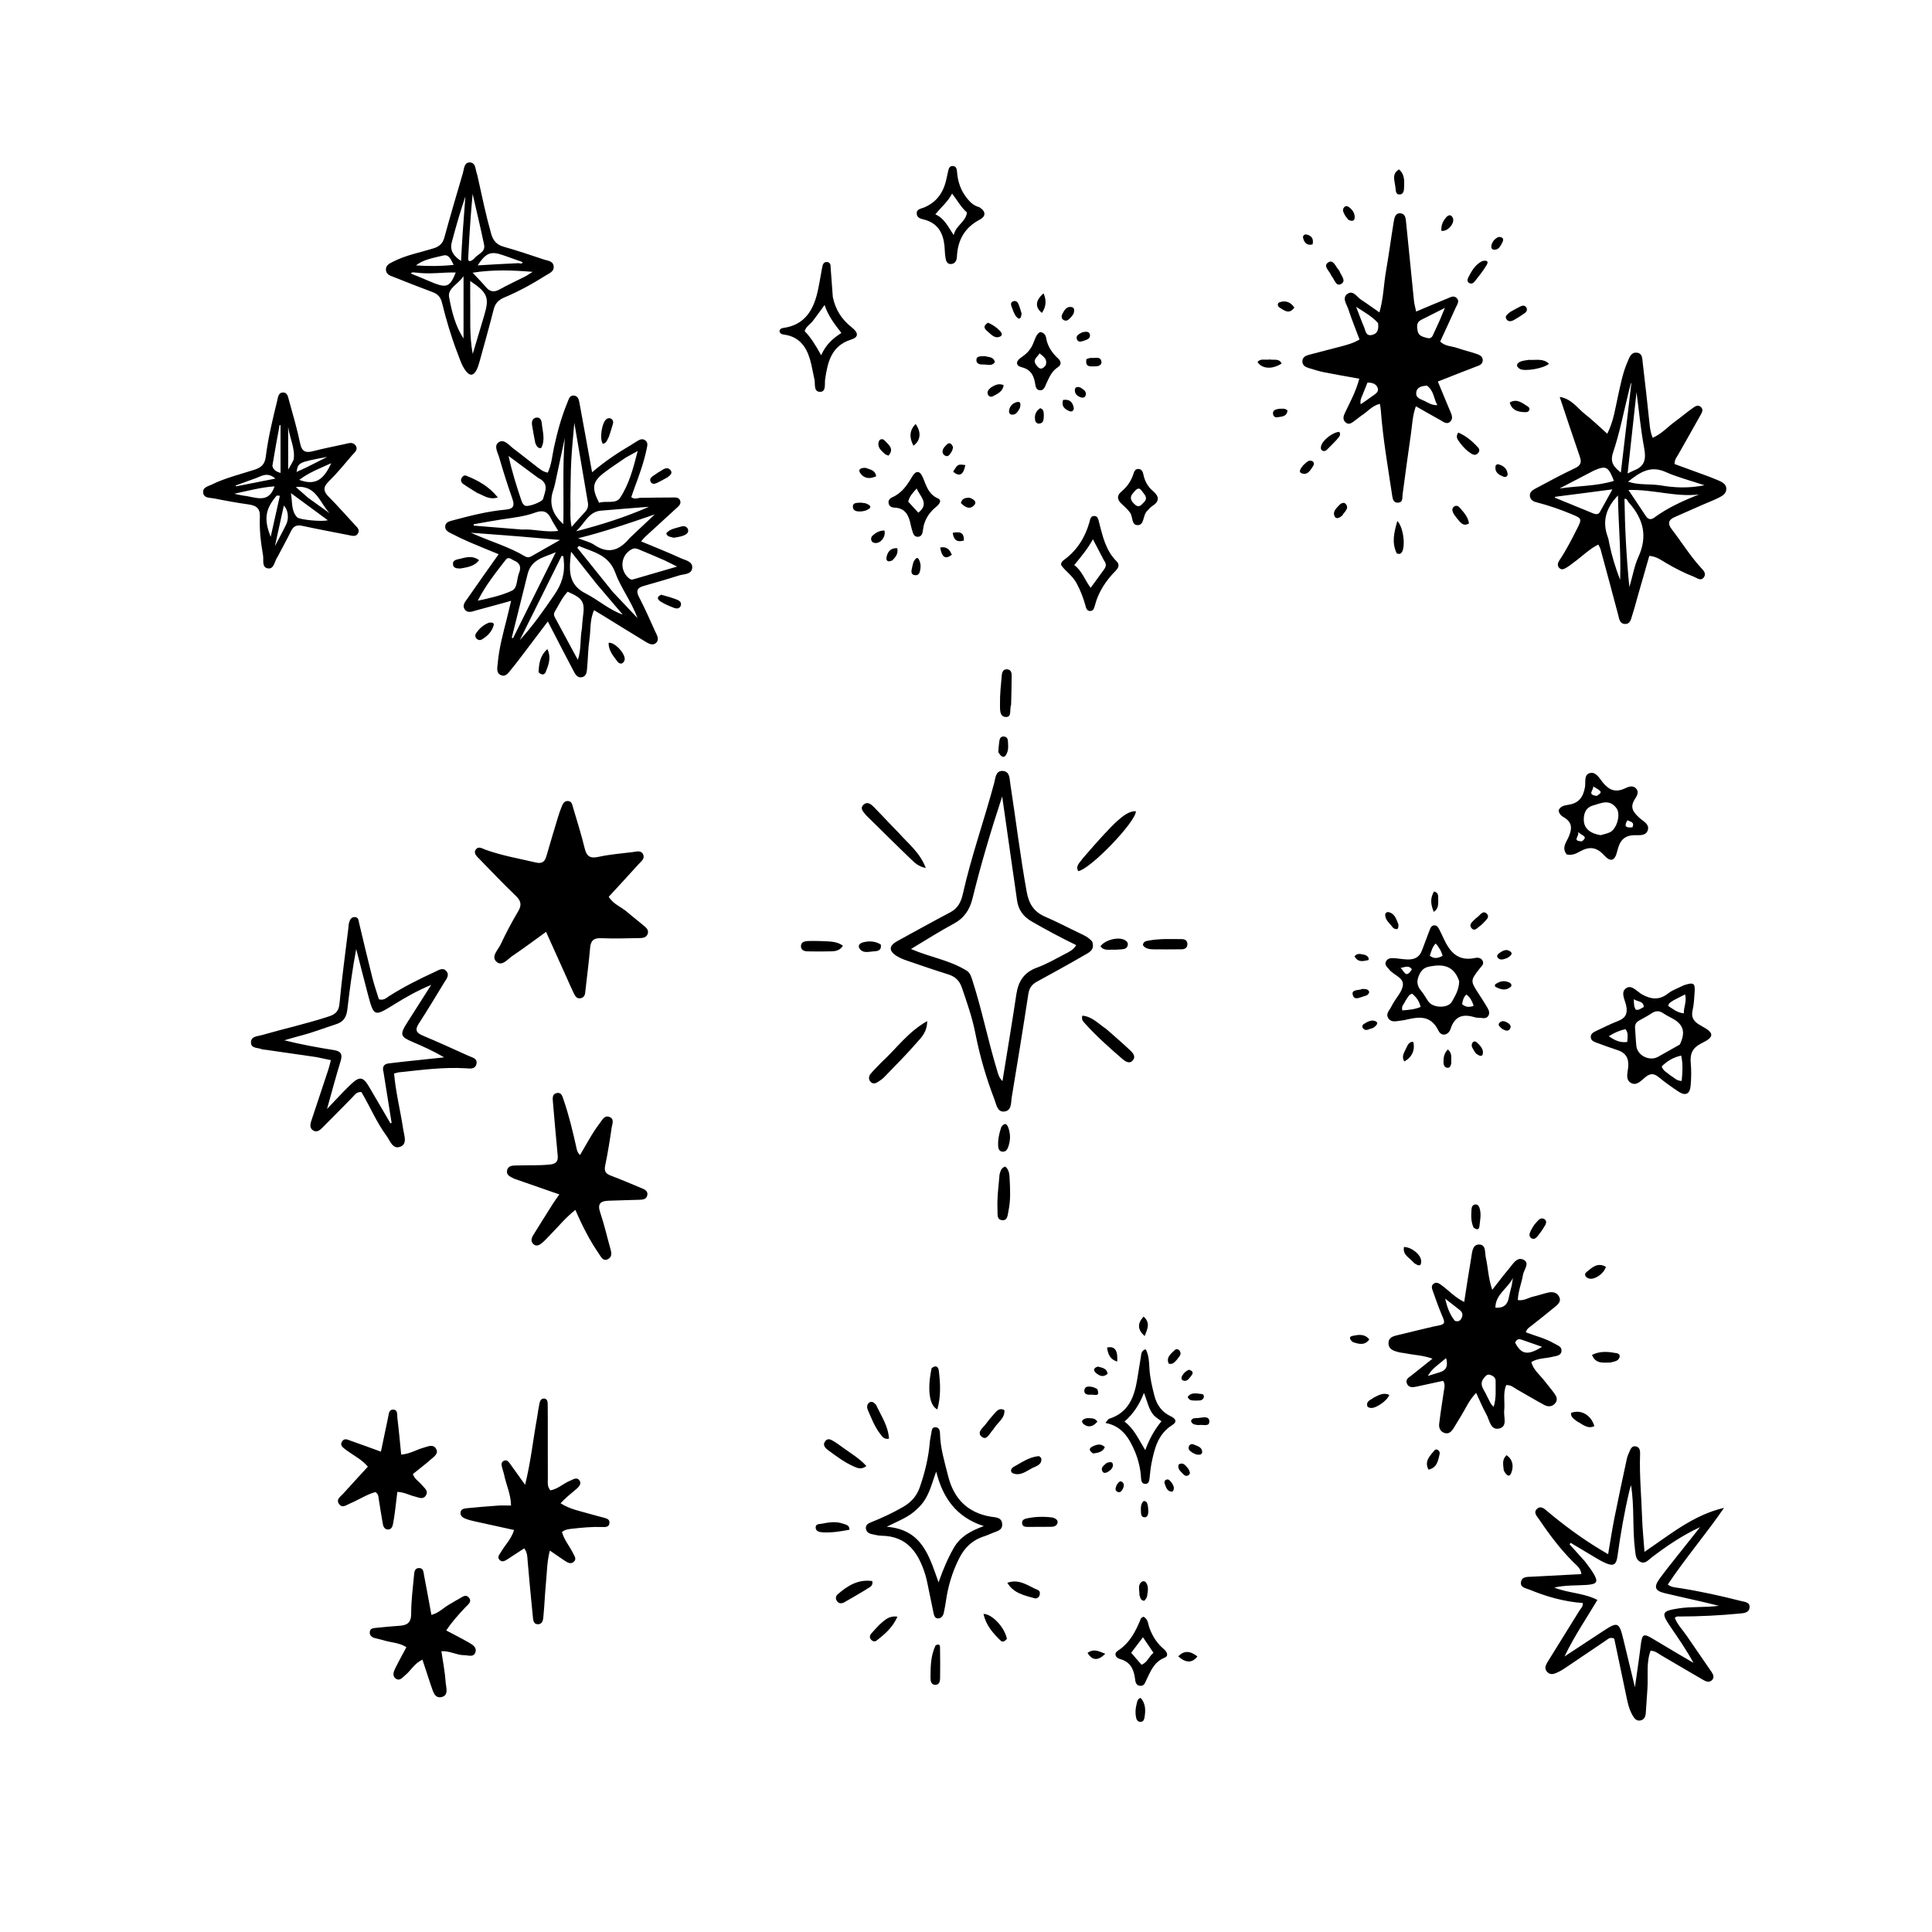 <svg version="1.1" id="Layer_1" xmlns="http://www.w3.org/2000/svg" xmlns:xlink="http://www.w3.org/1999/xlink" x="0px" y="0px"
	 width="100%" viewBox="0 0 1024 1024" enable-background="new 0 0 1024 1024" xml:space="preserve">
<path fill="#000000" opacity="1" stroke="none" 
	d="
M340.448,263.852 
	C346.042,263.767 351.203,263.679 356.364,263.678 
	C357.985,263.677 359.936,263.424 360.547,265.509 
	C361.046,267.208 359.688,268.276 358.597,269.281 
	C353.086,274.355 347.537,279.389 342.023,284.461 
	C341.323,285.105 340.748,285.886 339.807,286.954 
	C347.046,289.983 353.977,292.686 360.714,295.804 
	C363.219,296.963 367.422,297.512 366.853,301.296 
	C366.365,304.542 362.392,304.212 359.815,305.034 
	C353.636,307.004 347.394,308.778 341.16,310.57 
	C337.909,311.505 336.913,313.003 338.648,316.351 
	C341.71,322.259 344.436,328.345 347.146,334.426 
	C348.051,336.457 349.801,338.962 347.594,340.855 
	C345.706,342.474 343.404,340.873 341.596,339.785 
	C334.18,335.323 326.842,330.73 319.473,326.19 
	C318.088,325.337 316.689,324.508 314.866,323.409 
	C312.502,328.641 313.163,333.898 312.417,338.867 
	C311.678,343.789 311.667,348.816 311.21,353.785 
	C311.016,355.892 310.998,358.492 308.295,358.964 
	C305.919,359.378 304.814,357.183 303.909,355.478 
	C299.472,347.115 295.169,338.682 290.36,329.387 
	C286.273,334.793 282.554,339.735 278.808,344.657 
	C276.189,348.1 273.627,351.594 270.855,354.911 
	C269.535,356.491 268.157,358.895 265.625,357.886 
	C262.827,356.771 263.603,353.898 263.79,351.714 
	C264.489,343.564 266.653,335.689 268.656,327.79 
	C269.375,324.955 270.028,322.104 270.906,318.446 
	C264.134,320.307 258.275,321.953 252.394,323.513 
	C250.359,324.053 247.998,325.227 246.384,323.057 
	C244.743,320.85 246.604,318.906 247.78,317.204 
	C253.071,309.545 258.482,301.97 264.288,293.743 
	C258.939,291.538 253.782,289.488 248.691,287.284 
	C245.335,285.832 242.043,284.219 238.784,282.555 
	C237.308,281.802 235.739,280.824 235.982,278.822 
	C236.228,276.796 238.067,276.32 239.634,275.904 
	C248.962,273.424 258.32,270.975 267.961,270.121 
	C272.241,269.742 272.874,268.08 271.554,264.309 
	C269.025,257.088 266.688,249.79 264.577,242.436 
	C263.814,239.775 261.459,236.111 264.519,234.286 
	C267.341,232.603 269.832,236.051 272.149,237.773 
	C276.422,240.95 280.53,244.349 284.768,247.574 
	C286.319,248.754 287.861,250.067 290.331,250.51 
	C292.382,246.173 292.668,241.499 293.638,237.056 
	C295.416,228.91 297.583,220.902 300.792,213.201 
	C301.465,211.585 301.927,209.332 304.336,209.667 
	C306.56,209.976 306.861,212.136 307.187,213.894 
	C309.365,225.608 311.467,237.336 313.819,250.307 
	C320.72,244.436 327.437,239.97 334.397,235.882 
	C335.402,235.292 336.351,234.608 337.354,234.015 
	C338.796,233.163 340.312,232.161 341.964,233.363 
	C343.613,234.562 343.1,236.253 342.75,237.925 
	C341.245,245.121 338.762,252.002 336.188,258.859 
	C335.614,260.39 335.125,261.954 334.595,263.507 
	C336.491,265.012 338.299,263.642 340.448,263.852 
M308.429,333.071 
	C308.597,331.086 308.67,329.088 308.95,327.12 
	C310.1,319.032 309.065,317.224 300.885,313.618 
	C297.925,316.715 296.185,320.686 293.973,324.336 
	C293.416,325.256 293.549,326.204 294.071,327.165 
	C298.076,334.544 302.053,341.937 306.258,349.731 
	C308.175,344.216 307.319,338.981 308.429,333.071 
M331.827,242.432 
	C328.128,244.988 324.341,247.428 320.748,250.125 
	C313.974,255.208 313.376,258.299 317.521,266.495 
	C321.133,265.206 326.348,267.334 328.656,263.857 
	C333.367,256.761 335.594,248.455 337.987,239.04 
	C335.308,240.529 333.882,241.322 331.827,242.432 
M302.317,264.49 
	C302.575,269.189 301.803,273.954 302.983,279.26 
	C305.618,276.312 307.752,273.795 310.034,271.419 
	C311.441,269.955 311.921,268.324 311.597,266.407 
	C309.272,252.668 306.932,238.931 304.404,224.06 
	C303.786,231.487 303.109,237.756 302.784,244.044 
	C302.45,250.518 302.458,257.01 302.317,264.49 
M352.414,297.086 
	C348.147,295.256 343.903,293.366 339.597,291.629 
	C338.135,291.039 336.712,290.15 334.886,291.093 
	C329.019,294.122 328.141,301.992 333.245,306.401 
	C333.934,306.997 334.635,307.357 335.481,307.113 
	C342.898,304.974 350.307,302.803 358.892,300.299 
	C356.219,298.948 354.651,298.156 352.414,297.086 
M285.232,253.286 
	C280.01,249.416 274.787,245.547 269.564,241.677 
	C271.345,250.094 273.883,257.955 276.519,265.783 
	C276.809,266.645 277.5,267.617 278.275,268.02 
	C279.893,268.863 287.483,266.035 287.888,264.345 
	C288.796,260.554 291.402,256.273 285.232,253.286 
M333.701,285.2 
	C338.149,281.016 342.596,276.833 347.044,272.649 
	C333.804,277.182 320.877,281.689 306.429,285.282 
	C310.05,286.716 312.759,287.281 314.874,288.72 
	C322.081,293.622 327.982,292.153 333.701,285.2 
M279.66,304.202 
	C276.852,315.478 274.045,326.753 271.237,338.029 
	C271.47,338.096 271.703,338.163 271.936,338.23 
	C279.486,323.047 287.035,307.864 294.585,292.681 
	C288.739,295.363 281.736,296.115 279.66,304.202 
M276.793,280.683 
	C282.853,280.266 288.875,282.315 295.887,281.377 
	C294.313,278.727 293.009,276.846 292.025,274.809 
	C290.174,270.975 287.684,270.211 283.605,271.704 
	C277.985,273.761 271.965,274.396 266.04,275.288 
	C261.025,276.042 256.041,276.997 251.043,277.864 
	C251.075,278.107 251.106,278.351 251.138,278.594 
	C259.378,279.277 267.619,279.96 276.793,280.683 
M324.779,313.72 
	C328.832,318.011 332.884,322.303 337.918,327.634 
	C334.426,318.304 328.999,311.514 326.173,303.664 
	C322.652,293.885 314.279,292.593 306.796,289.367 
	C306.521,289.685 306.246,290.004 305.971,290.323 
	C312.089,297.941 318.207,305.559 324.779,313.72 
M275.342,303.047 
	C276.31,300.141 275.193,298.217 272.478,297.107 
	C271.061,296.528 269.552,294.749 268.078,296.656 
	C262.762,303.537 257.297,310.329 253.239,318.387 
	C259.485,317.038 265.642,315.692 271.24,313.128 
	C274.528,311.623 273.635,306.886 275.342,303.047 
M275.414,284.331 
	C267.294,283.713 259.174,283.096 249.564,282.365 
	C259.992,287.045 269.655,289.714 278.221,294.854 
	C279.293,295.497 280.358,295.576 281.503,294.918 
	C286.346,292.133 291.211,289.388 296.85,286.184 
	C289.469,285.527 282.907,284.943 275.414,284.331 
M316.108,309.363 
	C311.827,303.953 307.546,298.543 302.675,292.387 
	C301.633,301.832 300.793,309.646 310.369,314.53 
	C317.025,317.925 322.72,323.143 330.073,325.762 
	C325.568,320.48 321.063,315.198 316.108,309.363 
M298.784,296.745 
	C298.716,296.126 298.648,295.507 298.579,294.888 
	C298.29,294.783 298.001,294.678 297.712,294.573 
	C290.311,309.469 282.91,324.365 275.51,339.261 
	C282.479,331.711 288.214,323.421 293.922,315.085 
	C297.685,309.591 299.579,304.007 298.784,296.745 
M295.043,252.361 
	C294.473,254.79 294.106,257.288 293.294,259.633 
	C290.848,266.702 292.623,272.513 298.571,277.785 
	C298.899,262.301 298.084,247.212 299.364,232.136 
	C297.976,238.602 296.589,245.069 295.043,252.361 
M318.436,270.665 
	C312.016,271.278 310.09,277.113 305.373,281.598 
	C319.055,278.024 331.341,274.167 343.953,268.606 
	C335.128,269.292 327.202,269.908 318.436,270.665 
z"/>
<path fill="#000000" opacity="1" stroke="none" 
	d="
M868.053,315.924 
	C867.032,319.516 866.208,322.746 865.172,325.908 
	C864.476,328.034 864.16,330.961 861.055,330.705 
	C858.405,330.486 858.201,327.933 857.641,325.807 
	C854.586,314.219 851.455,302.651 848.316,291.086 
	C848.109,290.322 847.624,289.634 847.124,288.619 
	C842.159,291.156 838.429,294.994 834.167,298.076 
	C832.953,298.954 831.797,299.929 830.517,300.696 
	C829.251,301.455 827.777,302.408 826.43,301.023 
	C825.173,299.732 825.708,298.177 826.574,296.892 
	C830.122,291.625 832.98,285.98 835.84,280.33 
	C838.541,274.992 838.526,274.807 832.854,272.466 
	C827,270.049 821.036,267.95 814.894,266.374 
	C813.073,265.907 811.248,265.258 810.902,263.122 
	C810.542,260.903 812.259,259.78 813.858,258.929 
	C820.768,255.253 827.649,251.5 834.73,248.177 
	C837.877,246.701 838.396,245.068 837.321,241.984 
	C833.773,231.805 830.423,221.557 826.671,210.363 
	C833.084,211.45 835.967,216.262 839.894,219.326 
	C843.916,222.464 847.579,226.063 851.888,229.896 
	C855.325,223.038 856.145,216.261 857.612,209.707 
	C858.995,203.53 860.165,197.304 862.745,191.482 
	C863.671,189.393 864.469,186.736 867.375,186.911 
	C870.623,187.107 870.408,190.106 870.671,192.268 
	C871.974,202.999 873.148,213.746 874.277,224.497 
	C874.537,226.974 874.842,229.398 875.947,232.05 
	C880.711,229.987 884.009,226.15 887.977,223.286 
	C890.947,221.142 893.732,218.741 896.719,216.624 
	C898.133,215.622 899.853,214.067 901.602,215.811 
	C903.084,217.29 901.872,218.991 901.092,220.394 
	C897.285,227.235 893.386,234.025 889.54,240.843 
	C888.74,242.262 887.52,243.515 887.569,245.953 
	C892.682,247.818 897.949,249.719 903.201,251.661 
	C905.698,252.585 908.201,253.507 910.638,254.573 
	C912.621,255.441 914.853,256.402 914.981,258.919 
	C915.122,261.703 912.775,262.892 910.71,263.926 
	C908.036,265.264 905.211,266.299 902.467,267.501 
	C897.437,269.705 892.407,271.909 887.399,274.163 
	C884.178,275.613 883.856,277.66 886.015,280.451 
	C891.209,287.169 895.656,294.453 901.407,300.755 
	C902.734,302.209 904.566,303.904 903.104,305.963 
	C901.493,308.232 899.461,306.315 897.73,305.655 
	C892.582,303.693 887.721,301.142 882.963,298.358 
	C880.429,296.875 878.029,294.95 874.167,294.622 
	C872.171,301.57 870.166,308.551 868.053,315.924 
M863.36,266.43 
	C862.582,265.785 862.628,264.19 861.006,264.373 
	C861.237,279.609 861.958,294.738 863.6,311.237 
	C865.419,304.96 866.28,299.792 868.379,295.188 
	C873.227,284.555 871.342,275.385 863.36,266.43 
M872.494,273.749 
	C873.714,275.437 875.157,275.543 876.781,274.352 
	C884.03,269.034 892.151,265.374 900.495,262.084 
	C888.176,263.578 876.248,259.323 863.119,259.703 
	C866.444,264.71 869.266,268.961 872.494,273.749 
M880.026,257.238 
	C887.374,258.497 894.725,258.909 903.416,257.204 
	C895.752,254.635 889.016,252.934 882.766,250.144 
	C874.598,246.499 869.05,250.459 862.901,255.292 
	C868.552,257.24 873.928,256.341 880.026,257.238 
M853.06,288.577 
	C854.302,294.53 856.023,300.333 858.702,307.35 
	C859.242,291.545 857.696,277.274 857.562,262.613 
	C851.024,269.351 849.084,276.548 852.245,284.854 
	C852.593,285.769 852.656,286.792 853.06,288.577 
M866.12,249.297 
	C871.864,247.147 872.515,243.177 871.454,237.507 
	C869.597,227.594 868.665,217.507 867.388,207.807 
	C865.853,221.838 864.286,236.171 862.67,250.946 
	C863.832,250.41 864.695,250.012 866.12,249.297 
M825.054,263.198 
	C824.731,263.259 824.408,263.32 824.085,263.382 
	C824.126,263.534 824.126,263.789 824.215,263.825 
	C830.953,266.6 837.7,269.353 844.442,272.118 
	C845.794,272.673 847.136,272.796 847.949,271.382 
	C850.109,267.625 852.158,263.805 854.606,259.368 
	C844.281,260.729 834.969,261.957 825.054,263.198 
M863.383,207.051 
	C860.663,218.004 858.55,229.16 854.968,239.824 
	C853.177,245.156 855.429,247.505 859.081,250.467 
	C860.938,234.69 862.796,218.914 864.653,203.137 
	C864.574,203.118 864.494,203.099 864.414,203.08 
	C864.117,204.166 863.82,205.253 863.383,207.051 
M844.821,249.395 
	C838.726,252.567 832.631,255.739 826.537,258.911 
	C836.208,257.46 846.03,257.771 855.398,254.88 
	C852.462,247.242 851.288,246.606 844.821,249.395 
z"/>
<path fill="#000000" opacity="1" stroke="none" 
	d="
M721.391,220.417 
	C720.051,221.445 718.999,222.264 717.925,223.053 
	C716.434,224.148 714.859,225.492 713.071,223.778 
	C711.475,222.248 712.083,220.408 712.91,218.687 
	C715.63,213.021 718.666,207.484 720.456,200.729 
	C714.003,199.559 707.842,198.522 701.719,197.295 
	C698.956,196.742 696.256,195.856 693.554,195.035 
	C691.903,194.533 690.388,193.703 690.293,191.709 
	C690.183,189.377 691.973,188.545 693.755,188.056 
	C699.373,186.517 705.04,185.16 710.666,183.651 
	C713.861,182.794 717.096,181.997 720.578,179.939 
	C718.567,174.566 716.397,169.231 714.602,163.773 
	C713.737,161.144 711.038,157.8 714.333,155.652 
	C717.281,153.731 719.214,157.453 721.46,158.899 
	C724.527,160.873 727.471,163.041 731.122,165.581 
	C733.303,158.039 733.37,150.738 734.614,143.665 
	C736.138,134.993 737.282,126.254 738.697,117.561 
	C739.04,115.456 739.524,112.757 742.348,113.068 
	C745.004,113.361 745.079,115.994 745.296,118.187 
	C746.653,131.913 748.011,145.638 749.426,159.358 
	C749.612,161.153 750.127,162.914 750.577,165.119 
	C756.35,162.7 761.808,160.371 767.305,158.14 
	C768.788,157.539 770.439,156.468 771.977,157.891 
	C773.817,159.594 772.356,161.298 771.643,162.883 
	C768.92,168.932 766.121,174.946 763.323,181.033 
	C766.016,183.624 769.394,183.405 772.286,184.413 
	C775.58,185.56 778.991,186.367 782.302,187.471 
	C784.03,188.047 786.001,188.809 785.886,191.068 
	C785.774,193.261 783.835,193.751 782.065,194.42 
	C775.57,196.877 769.123,199.464 762.09,202.225 
	C764.375,207.736 766.425,212.772 768.556,217.773 
	C769.361,219.663 770.361,221.694 768.739,223.374 
	C766.894,225.286 765.028,223.551 763.35,222.629 
	C759.149,220.322 755,217.92 750.44,215.334 
	C748.599,220.47 748.512,225.287 747.825,229.966 
	C746.255,240.66 744.852,251.378 743.397,262.089 
	C743.161,263.829 743.713,266.19 741.143,266.408 
	C738.401,266.64 738.116,264.23 737.824,262.277 
	C735.584,247.314 732.964,232.399 731.844,217.286 
	C731.772,216.318 731.567,215.361 731.371,214.042 
	C727.207,215.01 724.84,218.267 721.391,220.417 
M763.371,169.111 
	C764.025,167.533 764.679,165.955 765.827,163.186 
	C760.801,165.721 756.974,167.628 753.169,169.577 
	C750.725,170.829 750.977,173.022 751.329,175.207 
	C751.797,178.112 754.241,178.547 756.453,179.157 
	C759.033,179.869 759.41,177.611 760.182,176.088 
	C761.228,174.024 762.099,171.871 763.371,169.111 
M730.395,171.235 
	C727.406,167.883 723.592,165.701 718.773,162.63 
	C720.481,167.028 721.632,170.274 723.007,173.421 
	C723.8,175.238 723.838,178.156 726.987,177.577 
	C730.015,177.02 730.862,174.766 730.395,171.235 
M756.283,204.365 
	C753.76,204.649 751.003,204.933 750.639,208.081 
	C750.288,211.112 753.238,211.611 755.178,212.584 
	C757.025,213.51 758.816,214.843 761.841,214.742 
	C759.826,211.236 760.102,207.189 756.283,204.365 
M722.704,207.98 
	C722.106,209.901 720.656,211.62 721.184,214.283 
	C723.342,212.781 725.256,211.542 727.063,210.163 
	C728.583,209.005 730.959,207.997 730.224,205.684 
	C729.538,203.524 727.385,202.709 724.779,202.802 
	C724.184,204.298 723.585,205.805 722.704,207.98 
z"/>
<path fill="#000000" opacity="1" stroke="none" 
	d="
M760.085,703.021 
	C766.358,701.869 766.285,701.846 763.918,696.29 
	C762.225,692.314 760.862,688.197 759.374,684.135 
	C758.904,682.854 758.504,681.457 759.763,680.446 
	C761.225,679.272 762.581,680.125 763.836,681.025 
	C767.839,683.896 771.163,687.707 776.055,690.07 
	C777.308,682.088 778.433,674.43 779.748,666.804 
	C780.241,663.946 780.317,659.723 783.778,659.623 
	C787.763,659.509 786.915,663.846 787.538,666.637 
	C788.727,671.969 788.797,677.523 790.924,683.627 
	C794.094,679.601 796.793,675.948 799.74,672.508 
	C801.809,670.094 803.918,665.943 807.447,667.664 
	C811.059,669.426 807.64,672.992 807.203,675.698 
	C806.496,680.071 804.649,684.237 804.478,689.074 
	C807.642,689.577 810.068,687.816 812.708,687.207 
	C815.302,686.61 817.828,685.725 820.42,685.122 
	C822.865,684.553 825.19,684.884 826.427,687.385 
	C827.566,689.686 825.89,691.228 824.376,692.491 
	C820.288,695.904 816.081,699.177 811.913,702.494 
	C810.764,703.409 809.331,704.048 808.702,706.159 
	C813.78,708.077 819.128,709.341 823.821,712.106 
	C825.489,713.088 827.936,713.684 827.619,716.169 
	C827.3,718.661 824.769,718.636 822.91,719.116 
	C819.258,720.06 815.286,719.733 811.636,721.906 
	C812.759,726.205 816.245,728.745 818.682,731.978 
	C820.385,734.237 822.284,736.353 823.92,738.657 
	C824.998,740.173 825.775,741.948 824.322,743.714 
	C822.663,745.731 820.467,745.726 818.433,744.627 
	C813.601,742.018 808.891,739.181 804.106,736.482 
	C802.407,735.525 800.935,733.999 798.331,734.121 
	C796.474,738.497 797.746,743.211 797.25,747.734 
	C796.88,751.103 799.226,756.255 794.399,757.185 
	C789.932,758.046 789.478,752.63 787.801,749.629 
	C785.867,746.167 784.366,742.464 782.396,738.267 
	C778.565,742.149 776.8,746.641 774.302,750.621 
	C772.974,752.736 771.758,754.923 770.41,757.025 
	C769.283,758.782 767.879,760.292 765.511,759.463 
	C763.266,758.678 762.553,756.675 762.799,754.615 
	C763.485,748.846 764.422,743.108 765.257,737.357 
	C765.515,735.585 766.178,733.786 764.856,731.874 
	C760.222,732.887 755.549,733.935 750.862,734.919 
	C748.862,735.338 746.673,735.68 745.685,733.294 
	C744.747,731.029 746.763,730.087 748.163,728.967 
	C751.663,726.168 755.169,723.376 759.237,720.131 
	C754.292,718.31 749.704,718.257 745.31,717.348 
	C744.01,717.079 742.661,717.023 741.379,716.697 
	C738.739,716.027 735.897,715.209 735.936,711.84 
	C735.973,708.628 738.836,708.13 741.256,707.533 
	C747.391,706.02 753.545,704.586 760.085,703.021 
M788.239,740.215 
	C789.307,741.919 789.755,744.055 791.671,745.624 
	C793.182,740.858 792.624,736.385 792.705,731.97 
	C792.736,730.242 791.518,729.346 790.048,728.774 
	C788.214,728.061 787.312,729.369 786.4,730.539 
	C783.641,734.08 786.812,736.653 788.239,740.215 
M801.26,681.282 
	C801.469,679.968 801.679,678.654 801.888,677.34 
	C799.228,682.85 792.555,686.072 792.593,693.13 
	C797.075,693.37 799.031,691.425 799.687,687.798 
	C800.04,685.845 800.588,683.927 801.26,681.282 
M803.032,711.637 
	C806.431,717.99 809.699,718.53 817.341,713.85 
	C813.796,712.613 810.377,711.451 806.982,710.224 
	C805.494,709.686 804.11,709.283 803.032,711.637 
M771.083,700.058 
	C773.049,700.774 774.215,699.932 774.881,698.11 
	C775.483,696.463 774.854,695.241 773.562,694.236 
	C771.023,692.262 768.488,690.282 765.951,688.304 
	C766.959,692.422 768.109,696.307 771.083,700.058 
M756.764,729.303 
	C758.981,728.611 761.204,727.94 763.412,727.222 
	C766.705,726.153 767.536,723.91 766.456,719.813 
	C762.713,723.086 758.928,725.304 756.764,729.303 
z"/>
<path fill="#000000" opacity="1" stroke="none" 
	d="
M300.469,518.427 
	C296.779,510.25 293.252,502.417 289.421,493.908 
	C283.078,498.474 277.532,502.664 271.768,506.528 
	C269.164,508.274 266.146,512.37 263.228,509.827 
	C260.045,507.053 263.961,503.509 265.326,500.604 
	C268.154,494.584 271.275,488.677 274.673,482.96 
	C276.696,479.559 276.061,477.392 273.353,474.782 
	C266.762,468.43 260.406,461.831 254.052,455.237 
	C252.746,453.882 250.666,452.204 252.297,450.119 
	C253.676,448.357 255.695,449.773 257.364,450.376 
	C266.005,453.498 275.038,455.037 283.939,457.133 
	C287.48,457.967 288.792,456.643 289.659,453.599 
	C291.619,446.722 293.704,439.881 295.773,433.035 
	C296.302,431.286 296.894,429.548 297.587,427.858 
	C298.211,426.339 298.795,424.562 300.858,424.55 
	C303.113,424.537 303.3,426.549 303.75,428.068 
	C305.876,435.239 308.143,442.38 309.898,449.643 
	C310.961,454.038 312.876,455.11 317.303,454.135 
	C323.288,452.817 329.469,452.378 335.57,451.593 
	C337.505,451.345 339.827,450.533 340.889,452.89 
	C341.912,455.161 339.805,456.543 338.526,457.963 
	C333.304,463.759 327.996,469.478 322.634,475.319 
	C325.166,479.337 329.326,480.716 332.406,483.379 
	C335.424,485.988 338.607,488.407 341.655,490.983 
	C342.809,491.959 343.874,493.181 343.331,494.865 
	C342.722,496.754 341.04,497.176 339.317,497.199 
	C332.49,497.29 325.652,497.567 318.84,497.27 
	C314.858,497.096 313.12,498.312 312.779,502.341 
	C312.147,509.789 311.146,517.205 310.331,524.638 
	C310.129,526.479 310.147,528.514 307.899,529.053 
	C305.553,529.617 304.722,527.681 303.924,526.049 
	C302.756,523.658 301.723,521.2 300.469,518.427 
z"/>
<path fill="#000000" opacity="1" stroke="none" 
	d="
M873.183,894.96 
	C872.881,899.603 872.598,903.756 872.304,907.909 
	C872.163,909.905 871.406,911.591 869.262,911.915 
	C867.347,912.205 866.248,910.796 865.368,909.311 
	C863.289,905.802 862.576,901.856 861.758,897.943 
	C859.684,888.031 857.601,878.12 855.588,868.522 
	C853.359,867.438 852.279,868.744 851.095,869.539 
	C844.182,874.186 837.299,878.876 830.388,883.526 
	C829.008,884.454 827.614,885.398 826.119,886.109 
	C824.175,887.033 822.012,888.161 820.106,886.232 
	C818.129,884.231 819.433,882.204 820.586,880.34 
	C826.107,871.413 831.662,862.507 837.183,853.581 
	C837.859,852.487 839.036,851.632 838.937,849.633 
	C829.183,848.954 819.829,846.307 810.751,842.572 
	C808.623,841.697 805.599,841.499 806.177,838.398 
	C806.714,835.521 809.646,835.812 811.957,835.689 
	C820.568,835.228 829.18,834.78 838.154,834.308 
	C837.906,831.289 835.73,829.767 834.091,828.149 
	C827.05,821.201 821.178,813.344 815.682,805.177 
	C814.608,803.583 812.66,801.794 814.483,799.889 
	C816.554,797.724 818.607,799.737 820.151,801.032 
	C828.849,808.326 837.943,815.056 847.64,820.963 
	C848.908,821.735 850.19,822.482 852.337,823.759 
	C853.512,816.947 854.458,810.659 855.7,804.43 
	C857.78,793.994 860.029,783.591 862.262,773.186 
	C862.539,771.897 863.091,770.654 863.621,769.435 
	C864.289,767.901 865.001,766.122 867.133,766.629 
	C869.154,767.11 869.343,768.966 869.281,770.662 
	C868.873,782.006 869.992,793.301 870.354,804.619 
	C870.534,810.242 871.133,815.851 871.618,822.508 
	C885.265,813.281 897.61,802.934 913.774,799.196 
	C904.231,813.109 893.34,825.753 883.962,839.821 
	C885.844,841.336 888.018,841.366 890.087,841.689 
	C901.114,843.407 911.997,845.812 922.805,848.568 
	C924.831,849.085 927.638,849.157 927.286,852.149 
	C926.969,854.853 924.212,855.005 922.16,855.202 
	C911.551,856.215 900.911,856.768 890.249,856.78 
	C889.443,856.781 888.594,856.496 887.686,857.532 
	C889.106,861.12 891.938,863.973 894.131,867.212 
	C898.332,873.418 902.661,879.538 906.863,885.745 
	C907.775,887.093 908.901,888.727 907.547,890.314 
	C906.019,892.105 904.118,891.188 902.539,890.277 
	C895.18,886.03 887.884,881.675 880.541,877.4 
	C878.848,876.415 877.332,874.991 874.837,874.907 
	C872.499,881.258 873.592,887.94 873.183,894.96 
M840.017,827.533 
	C841.476,829.558 843.058,831.506 844.367,833.623 
	C847.293,838.351 846.618,839.632 841.088,840.033 
	C835.483,840.44 829.804,840.049 823.798,841.437 
	C831.317,844.466 839.258,844.19 846.661,848.004 
	C840.847,857.8 834.615,866.768 829.219,877.973 
	C836.887,872.927 843.345,868.659 849.822,864.42 
	C857.438,859.435 858.178,859.737 860.38,868.754 
	C862.425,877.126 864.433,885.508 866.549,894.267 
	C867.619,886.599 868.727,879.384 869.606,872.141 
	C870.365,865.891 871.033,865.553 876.369,868.799 
	C883.388,873.07 890.505,877.181 897.58,881.362 
	C893.823,874.455 889.55,868.331 885.345,862.161 
	C880.326,854.798 880.802,853.87 889.633,852.493 
	C896.718,851.388 903.922,852.101 911.025,851.103 
	C901.459,848.68 891.867,846.693 882.345,844.411 
	C877.062,843.145 876.454,841.132 879.658,836.671 
	C881.793,833.698 884.092,830.842 886.361,827.968 
	C891.257,821.767 896.18,815.587 901.092,809.399 
	C891.689,813.786 883.314,819.402 875.302,825.58 
	C873.619,826.879 871.982,828.925 869.634,827.943 
	C866.985,826.835 866.935,824.138 866.607,821.581 
	C865.143,810.173 866.336,798.62 864.474,787.157 
	C864.193,788.109 863.875,789.022 863.654,789.959 
	C860.94,801.449 858.904,813.063 857.308,824.756 
	C856.682,829.338 855.244,830.274 851.061,828.489 
	C849.232,827.708 847.491,826.697 845.772,825.685 
	C841.325,823.068 836.913,820.392 832.488,817.74 
	C832.292,818.005 832.095,818.269 831.899,818.534 
	C834.448,821.355 836.998,824.176 840.017,827.533 
z"/>
<path fill="#000000" opacity="1" stroke="none" 
	d="
M578.861,499.018 
	C580.522,503.593 577.031,504.921 574.46,506.415 
	C566.259,511.183 557.94,515.752 549.609,520.29 
	C546.912,521.758 545.524,523.672 545.04,526.845 
	C542.259,545.077 539.278,563.279 536.26,581.474 
	C535.771,584.426 536.299,588.723 532.275,589.135 
	C528.559,589.515 528.113,585.405 527.08,582.727 
	C522.697,571.372 519.318,559.699 516.972,547.767 
	C515.326,539.393 512.548,531.407 509.783,523.384 
	C508.533,519.755 506.257,517.595 502.604,516.451 
	C495.3,514.164 488.056,511.682 480.816,509.198 
	C478.939,508.554 477.046,507.801 475.37,506.76 
	C470.92,503.996 471.062,501.27 475.657,498.761 
	C485.003,493.656 494.308,488.472 503.729,483.507 
	C507.693,481.417 509.396,477.959 510.285,473.987 
	C514.762,454 521.662,434.7 526.959,414.946 
	C527.641,412.4 527.681,408.439 531.39,408.616 
	C535.302,408.802 535.048,412.648 535.502,415.575 
	C538.457,434.61 540.741,453.741 544.177,472.71 
	C545.324,479.048 547.998,483.321 553.963,485.879 
	C560.226,488.564 566.253,491.794 572.424,494.699 
	C574.698,495.77 576.952,496.807 578.861,499.018 
M512.821,514.769 
	C514.425,516.134 514.871,518.002 515.499,519.947 
	C520.505,535.462 523.651,551.48 528.397,567.059 
	C528.967,568.929 529.324,571.029 531.329,573.027 
	C533.88,557.188 536.419,542.132 538.685,527.034 
	C539.712,520.184 542.681,515.401 549.515,512.9 
	C554.643,511.022 559.462,508.261 564.321,505.709 
	C566.429,504.602 568.777,503.627 570.424,500.946 
	C562.249,496.962 554.505,492.839 546.902,488.451 
	C542.321,485.808 539.722,482.222 539.029,477.062 
	C538.3,471.629 537.467,466.21 536.691,460.783 
	C534.92,448.396 533.156,436.008 531.178,422.141 
	C524.973,440.977 519.812,458.488 515.444,476.22 
	C513.958,482.256 511.003,486.645 505.381,489.647 
	C497.986,493.597 490.922,498.167 482.841,502.992 
	C493.254,507.502 503.557,508.845 512.821,514.769 
z"/>
<path fill="#000000" opacity="1" stroke="none" 
	d="
M167.78,560.296 
	C158.484,558.96 149.603,557.675 140.723,556.39 
	C140.063,556.295 139.346,556.342 138.754,556.092 
	C136.611,555.189 133.002,555.831 133.019,552.446 
	C133.034,549.219 136.414,549.301 138.699,548.644 
	C150.527,545.242 162.56,542.591 174.268,538.732 
	C177.84,537.554 179.564,536.015 179.946,531.892 
	C181.187,518.501 183.038,505.167 184.652,491.81 
	C184.751,490.985 184.724,490.129 184.933,489.335 
	C185.372,487.672 186.063,485.972 188.111,486.066 
	C190.082,486.156 190.039,487.991 190.382,489.425 
	C192.666,498.965 194.904,508.516 197.305,518.026 
	C198.314,522.022 199.683,525.926 200.816,529.635 
	C203.43,530.421 204.776,528.875 206.238,527.951 
	C214,523.046 222.166,518.916 230.504,515.111 
	C232.408,514.241 234.631,512.603 236.475,514.605 
	C238.513,516.818 236.554,518.944 235.367,520.886 
	C230.937,528.13 226.579,535.423 221.96,542.545 
	C219.809,545.861 220.647,547.443 224.065,548.881 
	C232.196,552.302 240.243,555.928 248.266,559.597 
	C250.225,560.493 253.352,560.943 252.465,564.158 
	C251.715,566.872 248.967,566.34 246.903,566.214 
	C235.03,565.491 223.309,567.119 211.561,568.338 
	C210.77,568.42 210.002,568.717 208.875,569.002 
	C209.743,579.11 212.266,588.773 213.71,598.6 
	C214.177,601.778 215.993,606.098 212.398,607.684 
	C208.156,609.557 206.815,604.66 204.875,602.033 
	C199.528,594.791 196.065,586.417 191.563,578.828 
	C189.049,578.551 188.068,580.293 186.829,581.543 
	C181.79,586.631 176.825,591.794 171.735,596.83 
	C170.137,598.411 168.295,600.745 165.792,599.029 
	C163.667,597.572 164.675,595.065 165.344,593.027 
	C168.197,584.332 171.132,575.664 174.004,566.976 
	C174.51,565.445 174.855,563.86 175.38,561.907 
	C172.671,561.318 170.434,560.832 167.78,560.296 
M203.268,568.238 
	C202.541,565.685 203.195,563.963 206.078,563.614 
	C208.714,563.294 211.351,562.978 213.991,562.695 
	C221.129,561.929 228.268,561.181 235.408,560.426 
	C229.83,557.141 224.239,554.604 218.588,552.208 
	C212.257,549.523 211.832,548.302 215.619,542.313 
	C219.775,535.74 223.972,529.194 228.561,521.993 
	C221.275,525.042 215.087,528.527 209.049,532.275 
	C198.185,539.021 198.181,539.062 194.82,526.36 
	C192.764,518.593 190.804,510.8 188.802,503.019 
	C186.774,513.656 185.373,524.195 184.139,534.753 
	C183.68,538.673 182.491,541.453 178.21,542.831 
	C172.042,544.816 166.002,547.201 159.707,548.822 
	C156.682,549.602 153.694,550.525 150.689,551.384 
	C159.628,553.611 168.283,555.19 176.971,556.561 
	C180.681,557.147 181.676,558.723 180.544,562.384 
	C178.102,570.282 175.999,578.285 173.32,587.797 
	C178.144,582.778 181.875,578.599 185.928,574.757 
	C190.693,570.24 192.508,570.657 195.799,576.324 
	C199.5,582.699 203.242,589.05 206.967,595.412 
	C207.166,595.314 207.366,595.217 207.565,595.12 
	C206.194,586.437 204.822,577.754 203.268,568.238 
z"/>
<path fill="#000000" opacity="1" stroke="none" 
	d="
M284.732,750.975 
	C285.157,748.25 285.474,745.94 285.957,743.666 
	C286.248,742.297 287.018,741.014 288.64,741.29 
	C289.974,741.518 290.27,742.816 290.288,744.046 
	C290.325,746.544 290.348,749.043 290.349,751.542 
	C290.354,762.205 290.322,772.867 290.369,783.529 
	C290.378,785.641 289.952,787.895 291.708,789.922 
	C295.675,789.217 298.621,786.249 302.254,784.758 
	C303.921,784.074 305.79,782.688 307.166,784.698 
	C308.29,786.34 306.935,787.961 305.683,789.037 
	C302.783,791.529 299.727,793.839 297.129,796.799 
	C302.496,800.121 307.555,800.883 312.377,802.338 
	C314.923,803.106 317.523,803.688 320.081,804.418 
	C321.52,804.828 323.213,805.236 323.032,807.199 
	C322.816,809.551 320.8,809.404 319.201,809.347 
	C313.852,809.156 308.557,809.657 303.259,810.258 
	C301.431,810.465 299.619,810.612 297.861,811.979 
	C298.967,816.151 301.892,819.463 303.753,823.298 
	C304.451,824.736 305.793,826.307 304.092,827.804 
	C302.557,829.155 300.937,828.281 299.515,827.342 
	C297.025,825.697 294.581,823.984 291.437,821.834 
	C289.847,827.833 289.914,833.582 289.353,839.212 
	C288.793,844.838 288.619,850.503 288.07,856.131 
	C287.888,858.001 287.913,860.672 285.345,860.858 
	C282.542,861.062 282.575,858.31 282.383,856.471 
	C281.385,846.88 280.538,837.273 279.686,827.667 
	C279.483,825.377 279.648,823.026 277.844,820.653 
	C274.936,822.554 272.067,824.453 269.173,826.312 
	C267.759,827.219 266.171,828.314 264.697,826.698 
	C263.367,825.24 264.745,823.957 265.475,822.687 
	C267.674,818.863 271.043,815.712 272.457,810.93 
	C265.247,809.351 258.316,807.853 251.397,806.303 
	C249.776,805.94 248.147,805.521 246.61,804.908 
	C245.188,804.34 243.864,803.369 244.087,801.595 
	C244.289,799.982 245.811,799.551 247.092,799.422 
	C252.712,798.856 258.343,798.392 263.977,797.993 
	C266.099,797.843 268.241,797.969 270.858,797.969 
	C270.785,791.961 268.325,787.14 267.285,782.035 
	C266.953,780.408 266.337,778.841 265.963,777.221 
	C265.689,776.036 265.76,774.835 267.079,774.234 
	C268.431,773.618 269.342,774.483 270.035,775.427 
	C272.58,778.898 275.054,782.421 278.313,786.984 
	C281.393,774.514 282.562,762.864 284.732,750.975 
z"/>
<path fill="#000000" opacity="1" stroke="none" 
	d="
M272.493,624.723 
	C270.348,623.664 268.192,622.788 268.775,620.293 
	C269.413,617.561 271.947,617.79 274.092,617.717 
	C279.91,617.518 285.731,617.847 291.552,617.206 
	C294.748,616.854 295.898,615.555 295.59,612.397 
	C294.67,602.974 293.891,593.538 293.059,584.107 
	C292.879,582.072 292.606,579.736 295.257,579.299 
	C297.625,578.908 298.106,581.189 298.692,582.873 
	C301.485,590.891 303.44,599.14 305.316,607.408 
	C305.673,608.982 305.767,610.671 307.432,612.179 
	C310.904,606.366 313.925,600.461 317.96,595.22 
	C319.241,593.556 320.337,591.026 322.956,591.978 
	C325.821,593.019 324.469,595.752 324.195,597.668 
	C323.232,604.406 322.143,611.136 320.757,617.798 
	C320.147,620.728 321.015,622.069 323.661,623.074 
	C329.102,625.142 334.466,627.417 339.836,629.667 
	C341.509,630.369 343.515,631.073 343.093,633.442 
	C342.675,635.782 340.56,635.841 338.748,635.913 
	C333.261,636.132 327.765,636.163 322.28,636.42 
	C318.419,636.601 316.536,637.962 318.064,642.463 
	C320.25,648.907 321.762,655.579 323.598,662.143 
	C324.178,664.215 324.381,666.305 322.178,667.388 
	C319.648,668.633 318.674,666.342 317.581,664.754 
	C312.674,657.625 308.712,649.961 304.957,641.267 
	C299.707,645.425 295.886,650.179 291.641,654.475 
	C290.241,655.892 288.93,657.416 287.406,658.685 
	C286.14,659.739 284.547,660.848 282.904,659.57 
	C281.093,658.161 281.625,656.278 282.642,654.628 
	C286.135,648.964 289.679,643.331 293.237,637.707 
	C294.116,636.318 295.12,635.008 296.477,633.078 
	C288.349,630.262 280.588,627.574 272.493,624.723 
z"/>
<path fill="#000000" opacity="1" stroke="none" 
	d="
M253.417,94.782 
	C255.626,104.748 257.621,114.331 260.287,123.771 
	C261.349,127.53 263.153,129.709 267.006,130.787 
	C274.205,132.8 281.29,135.231 288.391,137.585 
	C290.349,138.234 293.029,138.27 293.432,140.964 
	C293.873,143.91 291.155,144.811 289.288,145.988 
	C282.247,150.428 274.966,154.463 267.277,157.674 
	C264.276,158.926 262.474,160.756 261.652,164.007 
	C259.33,173.19 256.752,182.308 254.234,191.441 
	C253.794,193.036 253.32,194.662 252.568,196.122 
	C251.029,199.108 249.087,199.484 246.905,196.641 
	C244.733,193.811 243.742,190.431 242.495,187.182 
	C239.155,178.475 236.5,169.545 234.28,160.498 
	C233.572,157.611 232.129,155.883 229.357,154.855 
	C222.497,152.311 215.692,149.618 208.896,146.906 
	C207.092,146.185 204.844,145.679 204.568,143.264 
	C204.255,140.53 206.576,139.601 208.439,138.648 
	C215.155,135.213 222.589,133.858 229.721,131.65 
	C232.943,130.652 234.668,129.025 235.564,125.742 
	C238.672,114.361 242.027,103.046 245.35,91.725 
	C246.016,89.456 245.933,85.976 249.109,86.096 
	C252.156,86.212 251.926,89.712 252.727,91.959 
	C253.004,92.738 253.136,93.568 253.417,94.782 
M249.221,158.591 
	C249.421,168.005 248.672,177.46 250.552,187.605 
	C252.753,180.24 254.763,173.585 256.729,166.917 
	C259.445,157.702 258.436,155.135 249.223,148.935 
	C249.223,152.134 249.223,154.885 249.221,158.591 
M278.699,146.361 
	C279.907,145.604 281.115,144.847 282.324,144.091 
	C271.889,143.254 261.645,142.775 250.483,144.536 
	C253.239,147.496 255.454,149.675 257.431,152.052 
	C259.58,154.634 261.772,155.085 264.784,153.406 
	C269.117,150.99 273.644,148.919 278.699,146.361 
M251.137,137.287 
	C252.845,134.656 257.465,133.907 256.58,129.671 
	C254.728,120.804 252.606,111.994 250.508,102.778 
	C250.135,107.133 249.748,111.056 249.476,114.986 
	C248.996,121.929 248.525,128.874 248.206,135.825 
	C248.148,137.088 247.659,139.949 251.137,137.287 
M245.683,179.398 
	C245.683,168.863 245.683,158.328 245.683,146.397 
	C242.53,150.945 237.153,152.797 238.042,157.591 
	C239.468,165.287 241.416,172.998 245.683,179.398 
M245.272,122.935 
	C245.736,116.66 246.2,110.384 246.664,104.109 
	C243.944,112.124 241.607,120.23 239.454,128.384 
	C238.291,132.788 240.43,135.739 244.373,138.299 
	C244.642,133.109 244.882,128.482 245.272,122.935 
M220.548,144.484 
	C219.665,144.57 218.682,143.895 217.733,144.961 
	C219.796,145.804 221.76,146.595 223.715,147.407 
	C225.855,148.295 227.967,149.253 230.126,150.091 
	C236.838,152.697 238.616,151.842 241.557,144.422 
	C234.695,144.259 227.949,145.476 220.548,144.484 
M274.43,139.497 
	C275.288,139.36 276.262,140.117 277.077,139.19 
	C276.752,138.975 276.507,138.735 276.213,138.63 
	C273.081,137.51 269.943,136.405 266.803,135.308 
	C260.109,132.971 257.673,133.868 253.175,140.66 
	C260.243,140.236 266.991,139.831 274.43,139.497 
M220.456,140.679 
	C226.962,141.11 233.45,141.15 240.451,140.391 
	C238.957,137.522 237.943,134.673 234.967,135.413 
	C229.855,136.683 224.506,137.464 220.456,140.679 
z"/>
<path fill="#000000" opacity="1" stroke="none" 
	d="
M147.151,295.06 
	C145.362,297.485 145.393,301.837 141.902,301.244 
	C138.638,300.689 139.843,296.794 139.415,294.337 
	C138.242,287.607 137.434,280.787 137.738,273.965 
	C137.944,269.336 135.748,267.927 131.726,267.358 
	C125.47,266.474 119.24,265.362 113.044,264.121 
	C111.076,263.727 108.154,264.045 107.72,261.329 
	C107.232,258.279 110.308,257.764 112.254,256.812 
	C119.465,253.283 127.283,251.411 134.881,248.96 
	C138.442,247.811 140.359,246.11 140.862,242.098 
	C142.122,232.03 144.515,222.152 146.946,212.303 
	C147.364,210.61 147.478,208.219 149.742,208.041 
	C152.401,207.832 152.671,210.384 153.174,212.221 
	C155.238,219.76 157.49,227.27 159.052,234.917 
	C159.984,239.482 162.042,240.166 166.067,239.101 
	C171.533,237.656 177.108,236.624 182.633,235.399 
	C184.738,234.932 187.11,233.96 188.56,236.256 
	C189.971,238.491 187.767,239.94 186.556,241.359 
	C182.556,246.045 178.645,250.842 174.257,255.146 
	C171.085,258.259 171.359,260.433 174.306,263.392 
	C179.122,268.23 183.631,273.373 188.264,278.393 
	C189.39,279.612 190.824,280.825 189.739,282.704 
	C188.686,284.529 186.983,284.059 185.291,283.718 
	C176.974,282.04 168.618,280.545 160.332,278.729 
	C157.383,278.082 155.615,278.733 154.278,281.45 
	C152.073,285.933 149.645,290.305 147.151,295.06 
M173.713,275.717 
	C167.504,271.149 161.295,266.58 154.204,261.363 
	C155.042,266.365 154.301,270.768 157.471,274.165 
	C158.749,275.536 171.127,276.653 173.713,275.717 
M146.618,262.717 
	C140.585,269.744 139.746,275.276 143.472,284.521 
	C145.09,277.303 146.655,270.335 148.209,263.365 
	C148.371,262.638 148.339,262.631 146.618,262.717 
M129.072,262.711 
	C135.183,263.283 142.336,267.419 145.534,257.782 
	C138.538,258.251 131.842,260.045 124.146,261.698 
	C126.128,262.14 127.235,262.386 129.072,262.711 
M144.367,246.901 
	C144.846,249.105 146.426,249.966 148.69,250.671 
	C148.69,241.957 148.69,233.649 148.69,225.342 
	C148.523,225.324 148.357,225.306 148.191,225.289 
	C146.909,232.244 145.628,239.2 144.367,246.901 
M158.606,254.343 
	C166.614,257.298 171.326,254.901 175.532,245.51 
	C169.655,248.194 163.813,250.391 158.606,254.343 
M163.504,264.007 
	C167.233,266.668 170.961,269.33 174.69,271.992 
	C169.479,266.579 167.601,256.876 156.793,258.144 
	C159.037,260.112 160.999,261.833 163.504,264.007 
M155.632,243.661 
	C156.563,237.825 153.657,232.717 152.728,226.25 
	C152.728,234.066 152.728,240.851 152.728,248.91 
	C154.079,246.627 154.743,245.505 155.632,243.661 
M150.436,267.985 
	C148.941,274.785 147.447,281.585 145.708,289.498 
	C148.068,284.972 149.961,281.513 151.69,277.974 
	C153.272,274.736 152.703,270.103 150.436,267.985 
M134.274,253.928 
	C131.165,255.05 128.055,256.171 124.946,257.292 
	C124.992,257.452 125.037,257.612 125.082,257.773 
	C131.686,256.475 138.29,255.177 145.97,253.667 
	C141.296,249.652 138.195,252.751 134.274,253.928 
M162.394,247.747 
	C166.085,245.883 169.776,244.019 173.467,242.155 
	C158.093,245.064 158.093,245.064 157.16,250.149 
	C158.801,249.397 160.277,248.721 162.394,247.747 
z"/>
<path fill="#000000" opacity="1" stroke="none" 
	d="
M228.178,892.633 
	C226.702,888.182 225.36,884.098 223.9,879.654 
	C219.673,881.6 217.84,885.359 214.862,887.815 
	C213.354,889.06 211.9,891.192 209.765,889.703 
	C207.78,888.318 208.608,886.024 209.49,884.233 
	C211.315,880.529 213.338,876.922 215.404,873.041 
	C211.581,870.582 207.297,870.642 203.427,869.419 
	C201.846,868.919 200.186,868.675 198.592,868.209 
	C197.034,867.754 195.838,866.773 195.982,865.02 
	C196.145,863.03 197.849,862.94 199.345,862.796 
	C203.484,862.396 207.622,861.943 211.771,861.689 
	C215.876,861.437 217.939,860.017 217.931,855.299 
	C217.92,848.504 218.809,841.703 219.444,834.917 
	C219.591,833.345 219.703,831.235 221.898,831.108 
	C224.53,830.955 224.446,833.372 224.775,835.038 
	C226.121,841.871 227.328,848.732 228.65,855.934 
	C232.776,854.87 235.33,851.836 238.615,850.114 
	C240.089,849.341 241.451,848.353 242.937,847.608 
	C244.76,846.695 246.82,844.522 248.649,846.941 
	C250.265,849.079 247.912,850.542 246.621,851.935 
	C243.131,855.701 239.643,859.458 236.526,864.178 
	C240.672,866.38 244.631,868.367 248.468,870.568 
	C250.465,871.713 252.954,873.155 251.908,875.917 
	C250.903,878.571 248.145,877.27 246.125,877.287 
	C242.12,877.323 238.515,874.922 233.943,875.168 
	C234.738,880.64 235.826,885.983 236.169,891.373 
	C236.349,894.195 238.121,898.699 233.875,899.509 
	C230.005,900.247 229.438,895.869 228.178,892.633 
z"/>
<path fill="#000000" opacity="1" stroke="none" 
	d="
M892.454,522.212 
	C897.703,520.484 898.539,521.049 898.182,525.893 
	C897.95,529.042 897.857,532.252 897.141,535.303 
	C896.083,539.815 898.275,541.894 901.898,543.832 
	C908.635,547.437 908.768,549.611 901.989,552.89 
	C897.083,555.263 895.658,558.462 896.134,563.521 
	C896.506,567.48 896.415,571.528 896.067,575.495 
	C895.68,579.913 893.323,581.001 889.654,578.583 
	C886.044,576.204 882.511,573.671 879.17,570.931 
	C876.716,568.919 874.823,568.772 872.217,570.802 
	C869.992,572.536 867.54,575.738 864.427,573.968 
	C861.369,572.229 862.721,568.449 862.98,565.636 
	C863.416,560.904 861.757,558.01 857.236,556.561 
	C853.436,555.343 849.699,553.929 845.949,552.56 
	C844.5,552.031 843.081,551.27 843.136,549.48 
	C843.181,547.999 844.365,547.187 845.615,546.606 
	C849.54,544.783 853.398,542.78 857.43,541.231 
	C861.311,539.74 862.77,537.587 861.973,533.258 
	C861.404,530.168 858.755,526.068 861.74,523.856 
	C864.821,521.572 867.656,525.625 870.378,527.102 
	C875.268,529.756 879.534,530.174 884.15,526.531 
	C886.455,524.711 889.43,523.74 892.454,522.212 
M890.353,553.615 
	C893.486,547.05 892.339,543.045 886.413,539.804 
	C884.811,538.928 883.144,538.14 881.653,537.102 
	C879.442,535.563 877.454,535.662 875.249,537.156 
	C873.193,538.548 870.956,539.674 868.788,540.896 
	C867.177,541.804 866.445,543.096 866.618,544.996 
	C866.905,548.135 866.946,551.3 867.306,554.43 
	C867.894,559.546 874.385,562.662 878.848,560.107 
	C882.448,558.046 886.091,556.062 890.353,553.615 
M885.436,570.082 
	C887.264,571.061 888.651,572.95 891.324,572.911 
	C891.748,568.462 892.099,564.137 891.068,559.49 
	C886.75,560.447 883.52,562.445 880.753,565.232 
	C881.427,567.61 883.468,568.34 885.436,570.082 
M886.941,530.226 
	C885.947,531.003 884.514,531.333 884.173,533.141 
	C886.617,534.724 888.901,536.741 892.455,537.104 
	C892.367,533.67 894.173,530.686 893.12,527.037 
	C890.998,528.118 889.256,529.005 886.941,530.226 
M862.476,552.245 
	C862.544,550.009 863.313,547.673 861.518,545.467 
	C858.468,546.163 855.682,547.293 852.671,549.257 
	C855.881,551.361 858.689,552.828 862.476,552.245 
M871.256,533.682 
	C870.998,530.382 867.99,531.067 865.955,529.572 
	C866.022,531.894 865.958,533.657 867.036,535.166 
	C868.595,535.515 869.64,534.589 871.256,533.682 
z"/>
<path fill="#000000" opacity="1" stroke="none" 
	d="
M183.995,768.916 
	C182.216,767.453 179.846,766.396 181.31,763.991 
	C182.573,761.918 184.65,763.22 186.29,763.784 
	C191.307,765.512 196.278,767.372 201.889,769.406 
	C203.213,763.1 204.453,757.18 205.699,751.262 
	C206.068,749.508 206.057,747.07 208.403,747.126 
	C210.978,747.188 210.41,749.857 210.61,751.477 
	C211.4,757.88 211.967,764.309 212.642,770.97 
	C217.156,770.666 220.726,768.325 224.667,767.257 
	C226.833,766.67 229.501,765.297 231.049,767.76 
	C232.717,770.413 230.049,772.02 228.402,773.48 
	C225.324,776.207 222.029,778.689 218.827,781.272 
	C219.724,783.996 222.097,785.216 223.638,787.12 
	C224.953,788.744 227.275,790.181 225.716,792.634 
	C224.169,795.069 221.777,793.616 219.789,793.153 
	C216.919,792.485 214.287,790.875 210.609,790.737 
	C210.161,794.438 209.756,798.002 209.287,801.558 
	C209.005,803.695 208.684,805.831 208.261,807.944 
	C207.99,809.298 207.33,810.599 205.756,810.657 
	C203.887,810.726 203.184,809.224 202.911,807.725 
	C202.106,803.311 201.439,798.872 200.732,794.44 
	C200.551,793.309 200.685,792.075 199.041,790.83 
	C194.45,791.997 190.175,794.941 185.497,796.88 
	C183.625,797.655 181.444,799.61 179.696,797.14 
	C177.956,794.682 180.48,793.254 181.845,791.736 
	C186.152,786.945 190.53,782.218 194.978,777.36 
	C191.697,773.507 187.743,771.647 183.995,768.916 
z"/>
<path fill="#000000" opacity="1" stroke="none" 
	d="
M522.074,814.134 
	C515.448,816.159 511.258,820.21 508.317,826.073 
	C504.687,833.309 502.442,840.868 501.33,848.831 
	C501.055,850.804 500.634,852.757 500.255,854.714 
	C499.942,856.329 498.986,857.645 497.392,857.786 
	C495.48,857.954 495.061,856.214 494.748,854.743 
	C493.714,849.871 492.754,844.983 491.736,840.107 
	C491.363,838.319 491.012,836.516 490.473,834.774 
	C486.883,823.183 481.008,814.143 467.175,813.963 
	C465.534,813.942 463.892,813.491 462.265,813.167 
	C460.51,812.819 459.075,811.953 458.93,810.004 
	C458.796,808.187 460.234,807.41 461.644,806.847 
	C467.52,804.501 473.223,801.847 478.718,798.664 
	C482.98,796.195 485.892,792.925 487.5,788.286 
	C490.179,780.561 492.121,772.694 492.807,764.529 
	C492.945,762.879 493.319,761.248 493.616,759.614 
	C493.879,758.176 493.857,756.304 495.972,756.483 
	C497.843,756.641 498.191,758.329 498.223,759.861 
	C498.384,767.591 500.672,774.918 502.522,782.308 
	C505.505,794.226 512.715,801.79 525.221,803.887 
	C527.57,804.281 531.021,804.051 531.183,807.883 
	C531.325,811.252 528.3,811.501 526.129,812.503 
	C524.923,813.06 523.664,813.503 522.074,814.134 
M486.174,799.682 
	C481.979,803.998 476.326,806.006 469.986,809.211 
	C488.926,810.725 492.522,825.004 497.461,838.688 
	C499.763,832.038 502.29,826.113 505.489,820.479 
	C508.867,814.53 514.385,811.414 521.443,808.861 
	C506.658,804.127 499.654,793.67 496.208,779.966 
	C493.567,786.965 492.364,794.175 486.174,799.682 
z"/>
<path fill="#000000" opacity="1" stroke="none" 
	d="
M753.689,503.696 
	C755.12,499.924 756.434,496.509 757.694,493.075 
	C758.173,491.769 758.71,490.475 760.3,490.449 
	C761.63,490.428 762.277,491.572 762.821,492.605 
	C763.597,494.077 764.311,495.583 765,497.098 
	C768.251,504.239 772.517,509.692 781.647,507.77 
	C783.206,507.442 785.169,507.553 785.932,509.479 
	C786.604,511.177 785.144,512.195 784.241,513.358 
	C779.256,519.78 779.266,519.861 783.803,526.843 
	C785.255,529.077 786.705,531.316 788.058,533.61 
	C788.901,535.038 789.852,536.614 788.915,538.292 
	C787.902,540.106 786.076,539.622 784.428,539.464 
	C783.599,539.385 782.721,539.483 781.945,539.243 
	C775.718,537.317 771.144,538.204 768.837,545.343 
	C767.803,548.543 764.074,549.734 762.379,546.225 
	C758.541,538.283 752.455,538.764 745.642,540.383 
	C744.672,540.613 743.686,540.821 742.696,540.915 
	C740.275,541.143 737.475,542.241 735.815,539.634 
	C734.258,537.186 736.639,535.334 737.548,533.297 
	C737.751,532.842 738.031,532.423 738.277,531.987 
	C740.154,528.656 743.31,525.422 743.571,521.969 
	C743.866,518.066 738.551,516.781 736.254,513.814 
	C735.261,512.531 733.611,511.405 734.641,509.509 
	C735.56,507.817 737.365,507.735 739.057,507.858 
	C741.377,508.027 743.684,508.475 746.003,508.533 
	C749.387,508.618 752.273,507.622 753.689,503.696 
M773.392,520.07 
	C771.252,513.64 767.005,510.983 760.125,511.894 
	C756.828,512.331 754.267,512.62 752.501,516.09 
	C750.74,519.548 750.753,522.208 753.223,525.137 
	C754.712,526.903 755.786,529.014 757.139,530.903 
	C759.63,534.382 767.539,534.529 769.571,530.861 
	C771.307,527.727 773.323,524.568 773.392,520.07 
M744.915,530.422 
	C744.366,532.035 742.497,533.211 743.298,535.542 
	C746.55,535.248 749.765,535.083 752.957,533.693 
	C752.248,530.595 750.636,528.449 748.483,526.699 
	C746.597,527.116 746.208,528.75 744.915,530.422 
M757.835,506.518 
	C760.01,508.371 762.171,507.878 764.6,506.635 
	C763.921,503.999 762.643,502.02 760.955,500.073 
	C759.183,501.844 758.697,503.949 757.835,506.518 
M774.952,532.217 
	C776.696,533.788 778.641,534.03 781.065,533.118 
	C780.261,530.696 779.28,528.608 777.193,527.107 
	C775.761,528.494 775.287,530.048 774.952,532.217 
M748.315,513.743 
	C746.588,511.313 744.387,512.773 742.316,513.011 
	C744.084,514.336 745.064,519.194 748.315,513.743 
z"/>
<path fill="#000000" opacity="1" stroke="none" 
	d="
M830.39,452.875 
	C827.608,449.396 830.093,446.542 831.269,443.917 
	C833.308,439.365 833.557,435.808 828.666,433.069 
	C827.419,432.37 826.281,431.225 826.094,429.444 
	C827.099,427.172 829.471,426.835 831.443,426.52 
	C836.911,425.645 839.117,422.441 840.072,417.21 
	C840.531,414.697 839.377,410.636 842.615,409.762 
	C845.903,408.874 847.72,412.53 849.499,414.698 
	C852.746,418.654 856.077,420.202 861.052,417.956 
	C862.787,417.172 865.26,415.891 867.121,417.9 
	C869.05,419.982 867.357,422.175 866.34,423.828 
	C863.647,428.202 865.962,430.714 868.955,433.51 
	C870.886,435.313 874.421,436.761 873.341,440.087 
	C872.348,443.144 868.736,442.63 866.319,442.67 
	C860.465,442.769 858.386,445.994 857.178,451.113 
	C855.936,456.378 853.666,457.126 850.102,453.213 
	C846.079,448.796 842.221,448.599 837.368,451.308 
	C835.403,452.405 833.227,453.531 830.39,452.875 
M848.358,442.657 
	C849.949,442.183 851.613,441.874 853.116,441.204 
	C857.031,439.457 859.088,431.618 856.848,428.481 
	C853.117,423.255 848.671,425.711 844.287,426.941 
	C839.984,428.148 839.216,432.164 839.492,435.318 
	C839.86,439.514 843.387,441.885 848.358,442.657 
M846.29,421.857 
	C849.369,419.905 849.258,419.536 844.434,416.838 
	C844.781,418.782 840.892,421.167 846.29,421.857 
M865.225,438.492 
	C866.506,435.634 864.218,435.606 862.577,434.749 
	C860.715,437.787 861.476,438.921 865.225,438.492 
M838.366,445.938 
	C842.005,443.37 838.658,443.062 836.403,440.986 
	C837.256,443.503 832.935,445.613 838.366,445.938 
z"/>
<path fill="#000000" opacity="1" stroke="none" 
	d="
M441.41,157.372 
	C442.81,164.256 446.193,169.352 451.382,173.457 
	C455.152,176.439 455.122,178.727 451.18,179.957 
	C440.63,183.25 438.687,191.836 437.341,200.987 
	C436.974,203.484 437.972,207.577 434.781,207.675 
	C431.039,207.789 432.24,203.476 431.646,200.948 
	C430.812,197.393 430.28,193.753 429.244,190.261 
	C427.212,183.42 423.271,178.404 415.649,177.363 
	C414.444,177.199 413.348,176.876 413.137,175.418 
	C413.488,173.972 414.682,173.888 415.847,173.704 
	C425.294,172.214 430.202,165.884 432.634,157.349 
	C434.038,152.417 434.705,147.274 435.676,142.22 
	C436,140.529 436.318,138.612 438.526,138.894 
	C440.472,139.142 440.194,141.055 440.301,142.522 
	C440.653,147.33 441.009,152.139 441.41,157.372 
M430.755,170.203 
	C429.454,171.877 427.359,172.89 426.477,175.485 
	C429.764,178.881 432.329,183.037 435.235,188.298 
	C437.718,182.672 441.364,179.383 445.951,176.488 
	C442.296,171.746 438.932,167.384 437.038,161.659 
	C434.717,164.863 432.974,167.27 430.755,170.203 
z"/>
<path fill="#000000" opacity="1" stroke="none" 
	d="
M601.591,769.465 
	C598.451,762.134 594.71,755.859 585.911,754.182 
	C587.009,752.898 587.327,752.15 587.829,751.993 
	C598.137,748.77 601.222,740.443 602.762,731.007 
	C603.404,727.077 604.015,723.143 604.676,719.217 
	C604.939,717.652 604.823,715.833 607.248,715.113 
	C608.896,718.237 609.03,721.681 609.204,725.029 
	C609.463,730.047 610.598,734.875 611.838,739.692 
	C613.1,744.592 615.742,748.412 620.489,750.638 
	C622.776,751.71 624.351,753.417 621.308,755.321 
	C613.748,760.052 611.878,767.773 610.3,775.66 
	C609.78,778.26 609.605,780.929 609.274,783.567 
	C609.103,784.932 608.826,786.443 607.184,786.501 
	C605.213,786.572 604.852,784.892 604.77,783.359 
	C604.519,778.668 603.489,774.165 601.591,769.465 
M611.798,750.44 
	C608.769,747.175 608.166,742.765 606.325,738.285 
	C603.982,744.235 600.943,749.113 596.009,753.468 
	C601.175,757.34 603.467,762.903 607.017,768.604 
	C609.173,762.776 611.654,758.12 615.6,753.3 
	C614.4,752.452 613.328,751.695 611.798,750.44 
z"/>
<path fill="#000000" opacity="1" stroke="none" 
	d="
M519.056,109.808 
	C522.804,112.166 522.479,114.74 519.261,116.432 
	C511.185,120.678 507.566,127.361 507.169,136.222 
	C507.085,138.1 506.121,139.953 503.878,139.95 
	C501.745,139.948 501.352,137.996 501.091,136.377 
	C500.775,134.414 500.794,132.401 500.601,130.415 
	C499.935,123.547 497.115,118.314 489.915,116.413 
	C488.153,115.948 486.071,115.594 485.881,113.326 
	C485.67,110.82 488.044,110.672 489.63,110.026 
	C496.412,107.262 500.053,102.046 501.567,95.1 
	C501.885,93.641 502.197,92.18 502.528,90.723 
	C502.832,89.388 503.228,87.951 504.898,87.983 
	C506.892,88.02 507.146,89.698 507.26,91.209 
	C507.646,96.32 509.226,100.95 512.452,104.991 
	C514.143,107.108 515.964,109.002 519.056,109.808 
M512.506,112.595 
	C509.353,109.908 507.423,106.191 504.63,102.595 
	C502.335,107.003 498.817,109.789 495.749,113.611 
	C500.547,115.713 502.419,120.064 505.482,124.601 
	C506.705,119.237 511.912,117.709 512.506,112.595 
z"/>
<path fill="#000000" opacity="1" stroke="none" 
	d="
M570.729,309.354 
	C568.594,305.109 564.652,302.812 562.43,299.499 
	C562.306,297.918 563.198,297.308 563.971,296.743 
	C570.831,291.728 575.065,284.96 577.392,276.887 
	C577.795,275.491 577.896,273.594 579.755,273.49 
	C581.961,273.367 582.147,275.374 582.559,276.973 
	C584.467,284.374 586.109,291.874 591.869,297.563 
	C593.489,299.162 592.913,300.886 591.436,302.382 
	C586.212,307.671 582.172,313.666 580.299,320.969 
	C579.968,322.261 579.531,323.735 577.953,323.835 
	C575.977,323.961 575.645,322.152 575.257,320.785 
	C574.165,316.934 572.795,313.206 570.729,309.354 
M585.141,297.042 
	C583.276,293.475 581.411,289.907 579.267,285.807 
	C576.453,291.028 572.992,295.01 569.372,299.493 
	C573.497,302.544 574.906,307.313 578.063,311.561 
	C580.53,308.177 582.728,305.123 584.97,302.101 
	C586.02,300.686 586.79,299.286 585.141,297.042 
z"/>
<path fill="#000000" opacity="1" stroke="none" 
	d="
M609.476,863.474 
	C611.137,867.766 613.453,871.133 616.683,873.894 
	C618.309,875.283 619.825,877.571 617.166,878.655 
	C611.716,880.877 609.924,885.616 607.69,890.213 
	C606.914,891.809 606.448,893.931 603.997,893.477 
	C601.946,893.097 601.777,891.246 601.56,889.591 
	C600.909,884.64 599.009,880.778 593.662,879.333 
	C591.225,878.675 590.208,876.394 592.465,874.924 
	C598.847,870.768 602.011,864.554 604.692,857.869 
	C604.842,857.495 605.429,857.296 605.991,856.886 
	C608.714,858.125 608.401,860.987 609.476,863.474 
M604.999,882.329 
	C608.162,881.233 608.936,877.898 611.377,876.029 
	C609.469,873.211 607.743,870.661 605.797,867.788 
	C603.537,870.756 601.5,873.431 599.551,875.991 
	C601.425,878.187 603.025,880.061 604.999,882.329 
z"/>
<path fill="#000000" opacity="1" stroke="none" 
	d="
M489.567,278.641 
	C489.285,280.167 489.192,281.337 488.902,282.455 
	C488.584,283.681 487.717,284.514 486.408,284.515 
	C485.091,284.515 484.276,283.63 483.886,282.449 
	C483.419,281.031 482.983,279.591 482.687,278.13 
	C481.691,273.221 479.888,269.204 473.914,269.045 
	C472.592,269.01 471.285,268.312 470.988,266.764 
	C470.691,265.217 471.602,264.153 472.875,263.596 
	C477.897,261.398 480.759,257.255 483.409,252.712 
	C485.501,249.128 487.624,249.36 489.244,253.309 
	C491.008,257.607 492.155,261.972 497.13,264.175 
	C499.487,265.218 497.714,267.363 496.277,268.539 
	C493.097,271.142 490.72,274.238 489.567,278.641 
M481.368,265.876 
	C483.194,267.868 485.02,269.86 486.744,271.741 
	C492.819,266.874 487.67,263.303 485.872,258.893 
	C483.931,261.095 482.085,262.865 481.368,265.876 
z"/>
<path fill="#000000" opacity="1" stroke="none" 
	d="
M547.458,182.407 
	C548.64,179.869 549.01,177.238 551.29,175.978 
	C553.302,176.286 554.228,177.551 554.47,179.052 
	C555.199,183.571 557.589,187.02 560.857,190.044 
	C562.485,191.551 562.687,193.344 560.673,194.65 
	C557.368,196.794 556.007,200.183 554.488,203.521 
	C553.809,205.013 553.277,206.948 551.252,206.859 
	C549.134,206.767 548.893,204.838 548.617,203.171 
	C547.917,198.945 546.271,195.804 541.52,194.647 
	C538.193,193.837 538.401,191.409 541.009,189.643 
	C543.702,187.819 545.999,185.771 547.458,182.407 
M554.22,193.662 
	C555.289,190.672 553.464,189.147 550.991,187.306 
	C549.789,189.375 547.122,190.567 549.162,193.352 
	C550.351,194.975 551.774,196.742 554.22,193.662 
z"/>
<path fill="#000000" opacity="1" stroke="none" 
	d="
M607.871,270.977 
	C605.612,273.371 606.585,278.166 603.107,278.325 
	C599.593,278.486 600.534,273.937 598.983,271.757 
	C597.705,269.96 596.122,268.549 594.531,267.105 
	C592.091,264.89 591.766,262.687 594.482,260.439 
	C597.502,257.939 599.594,254.818 600.772,251.072 
	C601.182,249.771 601.768,248.478 603.417,248.558 
	C605.016,248.635 605.695,249.925 605.959,251.239 
	C606.671,254.788 608.246,257.87 610.995,260.173 
	C614.565,263.163 614.652,265.725 610.617,268.301 
	C609.66,268.913 608.932,269.886 607.871,270.977 
M600.604,261.284 
	C598.258,263.872 599.685,265.85 601.735,267.591 
	C603.814,269.355 605.005,267.494 606.271,266.255 
	C608.788,263.792 606.464,262.073 605.246,260.27 
	C603.595,257.826 602.269,259.21 600.604,261.284 
z"/>
<path fill="#000000" opacity="1" stroke="none" 
	d="
M467.102,563.123 
	C475.04,555.884 481.144,547.026 491.433,541.203 
	C491.385,547.172 488.22,549.963 485.758,552.793 
	C480.298,559.067 474.386,564.949 468.608,570.942 
	C467.696,571.888 466.563,572.642 465.459,573.376 
	C464.131,574.26 462.615,574.724 461.39,573.357 
	C460.254,572.09 460.405,570.433 461.406,569.212 
	C463.089,567.159 465.025,565.313 467.102,563.123 
z"/>
<path fill="#000000" opacity="1" stroke="none" 
	d="
M573.848,454.988 
	C591.544,434.506 596.773,429.879 602.028,429.955 
	C602.3,435.307 577.989,460.699 571.457,461.721 
	C569.903,458.809 572.39,457.238 573.848,454.988 
z"/>
<path fill="#000000" opacity="1" stroke="none" 
	d="
M476.437,441.564 
	C481.541,447.29 487.587,451.876 490.684,460.047 
	C486.75,459.278 484.754,457.225 482.839,455.391 
	C474.899,447.785 467.108,440.022 459.263,432.316 
	C459.145,432.2 459.025,432.082 458.923,431.951 
	C457.611,430.276 455.482,428.441 457.804,426.425 
	C459.917,424.59 461.846,426.387 463.39,427.967 
	C466.533,431.184 469.606,434.469 472.715,437.72 
	C473.866,438.924 475.035,440.112 476.437,441.564 
z"/>
<path fill="#000000" opacity="1" stroke="none" 
	d="
M586.465,545.487 
	C590.712,549.243 594.759,552.691 598.62,556.337 
	C600.124,557.757 602.213,559.641 600.531,561.864 
	C598.748,564.221 596.382,562.553 594.853,561.235 
	C587.816,555.171 580.878,548.981 574.674,542.037 
	C573.934,541.208 573.123,540.252 573.672,538.318 
	C578.875,538.76 582.209,542.659 586.465,545.487 
z"/>
<path fill="#000000" opacity="1" stroke="none" 
	d="
M529.785,622.439 
	C530.336,620.447 530.831,618.865 532.813,618.303 
	C534.982,620.069 535.025,622.71 535.146,625.065 
	C535.436,630.682 535.695,636.323 534.494,641.913 
	C534.039,644.032 534.083,646.888 531.336,646.73 
	C528.109,646.544 528.816,643.415 528.702,641.201 
	C528.383,635.051 529.245,628.962 529.785,622.439 
z"/>
<path fill="#000000" opacity="1" stroke="none" 
	d="
M535.913,373.469 
	C534.972,376.021 536.433,380.066 533.236,380.019 
	C529.578,379.965 530.074,375.753 530.026,373.256 
	C529.928,368.156 530.502,363.034 530.961,357.935 
	C531.111,356.272 531.742,354.509 533.979,354.779 
	C535.859,355.005 536.221,356.595 536.21,358.136 
	C536.177,363.1 536.048,368.064 535.913,373.469 
z"/>
<path fill="#000000" opacity="1" stroke="none" 
	d="
M446.115,766.797 
	C450.715,770.169 455.416,772.862 459.199,777.014 
	C456.637,779.033 454.622,778.16 452.684,777.326 
	C447.773,775.211 443.526,772.009 439.255,768.873 
	C437.644,767.69 435.775,766.124 437.314,763.964 
	C438.909,761.726 440.876,763.322 442.553,764.319 
	C443.689,764.995 444.73,765.83 446.115,766.797 
z"/>
<path fill="#000000" opacity="1" stroke="none" 
	d="
M611.483,503.184 
	C609.017,503.094 607.061,502.851 605.762,500.951 
	C605.923,498.907 607.562,498.753 608.969,498.499 
	C614.742,497.457 620.582,497.716 626.406,497.758 
	C628.119,497.77 629.344,498.538 629.343,500.416 
	C629.341,502.285 628.057,503.116 626.41,503.146 
	C621.582,503.232 616.753,503.184 611.483,503.184 
z"/>
<path fill="#000000" opacity="1" stroke="none" 
	d="
M458.665,842.717 
	C454.773,845.015 451.217,847.158 447.598,849.186 
	C446.213,849.962 444.709,850.141 443.61,848.59 
	C442.686,847.286 442.974,845.897 444.036,844.974 
	C449.259,840.435 454.903,836.919 462.329,838.007 
	C462.913,841.112 460.344,841.333 458.665,842.717 
z"/>
<path fill="#000000" opacity="1" stroke="none" 
	d="
M493.793,725.152 
	C496.114,723.251 497.333,724.544 497.565,726.36 
	C498.442,733.224 498.744,740.101 496.818,747.004 
	C492.53,745.037 491.377,736.266 493.793,725.152 
z"/>
<path fill="#000000" opacity="1" stroke="none" 
	d="
M434.004,498.754 
	C438.62,499.075 442.976,498.494 446.765,501.264 
	C445.174,503.742 443.017,504.152 440.885,504.22 
	C436.58,504.359 432.266,504.32 427.958,504.247 
	C426.179,504.217 424.489,503.53 424.516,501.459 
	C424.542,499.358 426.327,498.866 428.061,498.768 
	C429.879,498.665 431.707,498.744 434.004,498.754 
z"/>
<path fill="#000000" opacity="1" stroke="none" 
	d="
M464.32,744.569 
	C467.118,750.603 470.844,755.93 471.167,762.555 
	C468.36,763.021 467.463,761.231 466.405,759.846 
	C463.572,756.138 461.921,751.791 460.068,747.569 
	C459.468,746.201 459.268,744.554 460.644,743.463 
	C461.964,742.417 463.105,743.253 464.32,744.569 
z"/>
<path fill="#000000" opacity="1" stroke="none" 
	d="
M252.928,261.261 
	C250.211,259.578 247.784,258.124 245.488,256.486 
	C244.522,255.796 243.989,254.655 244.643,253.391 
	C245.148,252.415 246.079,251.718 247.085,252.12 
	C253.364,254.628 259.19,257.81 263.851,263.641 
	C259.272,265.104 256.423,262.612 252.928,261.261 
z"/>
<path fill="#000000" opacity="1" stroke="none" 
	d="
M495.905,872.03 
	C498.463,870.821 498.222,872.714 498.243,873.853 
	C498.339,878.998 498.335,884.145 498.273,889.291 
	C498.253,890.975 497.984,892.912 495.82,892.989 
	C493.605,893.067 493.18,891.016 493.191,889.43 
	C493.23,883.641 493.155,877.799 495.905,872.03 
z"/>
<path fill="#000000" opacity="1" stroke="none" 
	d="
M558.068,804.348 
	C559.821,804.989 560.956,805.843 560.427,807.416 
	C559.955,808.818 558.543,809.217 557.147,809.233 
	C552.987,809.281 548.826,809.306 544.666,809.292 
	C543.293,809.287 541.868,809.104 541.735,807.318 
	C541.607,805.6 542.933,805.061 544.27,804.774 
	C548.701,803.825 553.177,803.7 558.068,804.348 
z"/>
<path fill="#000000" opacity="1" stroke="none" 
	d="
M533.911,838.923 
	C540.288,836.567 544.975,840.649 550.147,842.762 
	C551.122,843.16 551.334,844.334 551.046,845.368 
	C550.683,846.668 549.54,847.445 548.409,847.132 
	C542.957,845.623 537.249,844.487 533.911,838.923 
z"/>
<path fill="#000000" opacity="1" stroke="none" 
	d="
M533.685,868.627 
	C532.63,869.89 531.397,870.565 530.444,869.644 
	C526.338,865.676 522.563,861.443 521.282,855.397 
	C525.863,855.443 532.538,862.603 533.685,868.627 
z"/>
<path fill="#000000" opacity="1" stroke="none" 
	d="
M466.129,861.114 
	C468.827,858.787 471.053,856.225 475.648,856.875 
	C473.12,862.64 468.935,866.163 464.622,869.535 
	C463.597,870.336 462.357,869.892 461.55,868.879 
	C460.681,867.789 461.05,866.668 461.859,865.734 
	C463.154,864.24 464.531,862.818 466.129,861.114 
z"/>
<path fill="#000000" opacity="1" stroke="none" 
	d="
M526.525,757.546 
	C524.515,759.515 523.129,763.715 520.416,761.563 
	C517.375,759.152 521.135,756.71 522.642,754.593 
	C524.082,752.571 525.736,750.693 527.392,748.838 
	C528.612,747.472 529.947,746.123 532.361,747.404 
	C532.674,751.882 528.593,753.975 526.525,757.546 
z"/>
<path fill="#000000" opacity="1" stroke="none" 
	d="
M550.655,771.754 
	C551.308,772.247 551.859,772.591 551.908,772.995 
	C552.314,776.394 549.326,777.006 547.282,778.028 
	C544.1,779.619 540.988,782.381 537.099,780.957 
	C535.165,780.249 535.718,778.306 537.257,777.471 
	C541.451,775.194 545.369,772.233 550.655,771.754 
z"/>
<path fill="#000000" opacity="1" stroke="none" 
	d="
M283.73,234.854 
	C283.064,231.395 282.428,228.324 281.983,225.226 
	C281.732,223.475 282.199,221.672 284.183,221.35 
	C286.308,221.005 287.028,222.769 287.181,224.483 
	C287.569,228.833 289.161,233.261 286.798,237.493 
	C284.923,237.691 284.436,236.395 283.73,234.854 
z"/>
<path fill="#000000" opacity="1" stroke="none" 
	d="
M446.87,807.592 
	C448.644,808.164 450.249,808.408 450.217,810.787 
	C445.561,811.675 440.874,812.45 436.074,812.168 
	C434.394,812.07 432.42,811.736 432.319,809.677 
	C432.217,807.61 434.234,807.849 435.651,807.581 
	C439.256,806.901 442.857,806.2 446.87,807.592 
z"/>
<path fill="#000000" opacity="1" stroke="none" 
	d="
M740.297,293.303 
	C737.447,287.386 738.998,281.949 740.608,276.143 
	C743.882,279.314 745.111,289.971 742.864,292.914 
	C742.334,293.609 741.513,293.822 740.297,293.303 
z"/>
<path fill="#000000" opacity="1" stroke="none" 
	d="
M810.267,190.728 
	C814.172,190.98 817.955,189.832 820.992,192.787 
	C818.363,195.292 807.973,197.031 805.564,195.531 
	C803.662,194.347 803.445,192.888 805.527,191.812 
	C806.801,191.155 808.376,191.079 810.267,190.728 
z"/>
<path fill="#000000" opacity="1" stroke="none" 
	d="
M530.707,597.35 
	C532.385,594.997 533.563,595.403 534.38,597.576 
	C535.726,601.157 535.608,604.742 534.234,608.292 
	C533.707,609.654 532.759,610.567 531.22,610.39 
	C529.549,610.199 529.136,608.797 529.055,607.462 
	C528.852,604.113 529.516,600.865 530.707,597.35 
z"/>
<path fill="#000000" opacity="1" stroke="none" 
	d="
M590.957,503.371 
	C588.007,503.124 585.146,504.239 583.264,501.542 
	C585.691,498.184 592.563,496.399 596.009,498.18 
	C596.927,498.654 597.74,499.296 597.769,500.39 
	C597.803,501.685 597.026,502.685 595.836,502.956 
	C594.404,503.281 592.889,503.242 590.957,503.371 
z"/>
<path fill="#000000" opacity="1" stroke="none" 
	d="
M773.977,234.911 
	C772.828,233.166 771.173,231.892 772.885,229.267 
	C777.107,231.035 780.487,233.945 783.511,237.307 
	C784.372,238.264 784.171,239.463 783.164,240.398 
	C782.142,241.348 781.052,241.17 779.984,240.536 
	C777.682,239.17 775.819,237.314 773.977,234.911 
z"/>
<path fill="#000000" opacity="1" stroke="none" 
	d="
M853.548,722.167 
	C849.625,722.189 845.763,723.014 843.79,718.12 
	C848.218,715.902 852.576,716.446 856.913,717.224 
	C857.876,717.396 858.773,718.195 858.377,719.408 
	C857.693,721.502 855.669,721.578 853.548,722.167 
z"/>
<path fill="#000000" opacity="1" stroke="none" 
	d="
M835.803,753.329 
	C834.132,751.982 832.422,751.06 832.714,748.859 
	C837.829,746.87 843.294,749.897 845.042,755.878 
	C841.384,757.583 838.888,754.918 835.803,753.329 
z"/>
<path fill="#000000" opacity="1" stroke="none" 
	d="
M322.742,231.435 
	C321.823,233.165 321.496,234.952 319.493,235.23 
	C317.606,232.571 319.066,223.541 321.592,222.028 
	C322.363,221.566 323.167,221.479 323.916,221.932 
	C324.868,222.508 325.178,223.501 324.908,224.505 
	C324.31,226.722 323.578,228.904 322.742,231.435 
z"/>
<path fill="#000000" opacity="1" stroke="none" 
	d="
M243.976,301.332 
	C241.78,301.319 240.048,301 240.08,298.796 
	C240.107,296.904 241.891,296.619 243.301,296.294 
	C246.743,295.502 250.253,294.141 253.935,296.926 
	C251.393,300.203 247.827,300.621 243.976,301.332 
z"/>
<path fill="#000000" opacity="1" stroke="none" 
	d="
M709.812,143.42 
	C710.74,146.032 713.842,148.878 710.748,150.554 
	C708.059,152.01 707.28,147.997 705.76,146.286 
	C705.653,146.165 705.567,146.014 705.511,145.862 
	C704.668,143.607 701.09,141.053 703.918,139.135 
	C706.789,137.189 707.865,141.417 709.812,143.42 
z"/>
<path fill="#000000" opacity="1" stroke="none" 
	d="
M785.478,138.44 
	C787.628,137.817 789.246,138.215 788.031,140.331 
	C786.236,143.454 783.883,146.266 781.664,149.131 
	C780.95,150.054 779.819,150.74 778.626,149.947 
	C777.383,149.121 777.802,147.888 778.343,146.846 
	C780.023,143.613 781.762,140.408 785.478,138.44 
z"/>
<path fill="#000000" opacity="1" stroke="none" 
	d="
M851.162,671.435 
	C850.089,675.111 845.266,678.368 842.383,677.682 
	C840.316,677.19 839.298,675.475 840.954,674.151 
	C843.762,671.907 846.689,668.869 851.162,671.435 
z"/>
<path fill="#000000" opacity="1" stroke="none" 
	d="
M739.57,99.023 
	C739.167,95.539 737.556,92.175 741.494,89.805 
	C744.605,92.454 744.301,95.949 744.193,99.309 
	C744.142,100.903 743.963,102.999 741.883,103.08 
	C739.581,103.17 739.882,100.969 739.57,99.023 
z"/>
<path fill="#000000" opacity="1" stroke="none" 
	d="
M466.835,500.602 
	C467.367,504.113 464.819,504.129 462.826,504.263 
	C460.447,504.423 457.654,505.33 455.826,503.096 
	C454.397,501.35 455.528,499.935 457.449,499.456 
	C460.564,498.679 463.667,498.701 466.835,500.602 
z"/>
<path fill="#000000" opacity="1" stroke="none" 
	d="
M781.007,650.597 
	C779.525,647.289 779.749,644.153 779.921,641.049 
	C779.995,639.706 780.546,638.321 782.221,638.391 
	C783.533,638.446 784.022,639.57 784.332,640.764 
	C785.142,643.887 784.448,646.982 784.115,650.056 
	C783.912,651.938 782.588,651.888 781.007,650.597 
z"/>
<path fill="#000000" opacity="1" stroke="none" 
	d="
M602.444,903.098 
	C602.81,901.617 602.912,900.396 604.601,899.929 
	C607.281,902.997 607.256,906.644 606.594,910.411 
	C606.381,911.622 605.794,912.697 604.383,912.631 
	C603.046,912.569 602.391,911.54 602.143,910.334 
	C601.67,908.038 601.753,905.742 602.444,903.098 
z"/>
<path fill="#000000" opacity="1" stroke="none" 
	d="
M322.561,340.698 
	C325.957,340.176 332.101,347.167 330.994,350.038 
	C330.143,352.244 328.336,352.114 327.189,350.54 
	C325.097,347.668 322.535,344.931 322.561,340.698 
z"/>
<path fill="#000000" opacity="1" stroke="none" 
	d="
M285.436,356.256 
	C285.701,351.758 286.142,347.6 290.133,344.033 
	C292.344,348.809 290.648,352.577 289.225,356.207 
	C288.612,357.768 286.96,357.962 285.436,356.256 
z"/>
<path fill="#000000" opacity="1" stroke="none" 
	d="
M708.234,233.341 
	C706.381,235.245 704.785,236.916 703.122,238.517 
	C702.488,239.127 701.608,239.263 700.832,238.801 
	C700.026,238.321 700.002,237.51 700.153,236.632 
	C700.674,233.583 706.239,229.082 709.858,228.884 
	C711.09,230.835 709.329,231.816 708.234,233.341 
z"/>
<path fill="#000000" opacity="1" stroke="none" 
	d="
M353.915,252.919 
	C351.726,254.122 349.875,255.208 347.927,256.076 
	C346.882,256.542 345.584,256.707 344.883,255.413 
	C344.205,254.163 344.898,253.119 345.874,252.429 
	C347.747,251.104 349.676,249.844 351.667,248.705 
	C352.869,248.016 354.288,247.891 355.289,249.078 
	C356.665,250.712 355.415,251.744 353.915,252.919 
z"/>
<path fill="#000000" opacity="1" stroke="none" 
	d="
M350.519,315.226 
	C353.513,316.065 356.208,316.799 358.791,317.817 
	C360.163,318.358 361.526,319.42 360.726,321.22 
	C360.065,322.707 358.492,322.672 357.278,322.203 
	C354.842,321.262 352.393,320.237 350.183,318.867 
	C348.789,318.002 347.51,316.449 350.519,315.226 
z"/>
<path fill="#000000" opacity="1" stroke="none" 
	d="
M728.061,740.797 
	C730.897,739.305 733.393,737.957 736.354,739.324 
	C735.356,742.353 729.237,746.576 726.539,746.242 
	C725.674,746.135 724.789,745.896 724.622,744.961 
	C724.192,742.553 726.404,742.09 728.061,740.797 
z"/>
<path fill="#000000" opacity="1" stroke="none" 
	d="
M813.135,649.25 
	C814.133,648.097 814.841,647.174 815.697,646.42 
	C816.486,645.728 817.536,645.56 818.464,646.104 
	C819.719,646.839 819.655,648.177 819.099,649.159 
	C817.97,651.15 816.659,653.06 815.235,654.853 
	C814.345,655.973 813.092,657.371 811.517,656.183 
	C810.066,655.089 810.791,653.48 811.438,652.123 
	C811.861,651.235 812.414,650.409 813.135,649.25 
z"/>
<path fill="#000000" opacity="1" stroke="none" 
	d="
M800.38,165.394 
	C802.44,164.229 804.162,163.218 805.957,162.356 
	C807.081,161.817 808.335,161.815 809.021,163.061 
	C809.703,164.298 809.026,165.359 808.011,166.063 
	C806.239,167.292 804.42,168.465 802.552,169.54 
	C801.187,170.326 799.525,170.74 798.498,169.241 
	C797.317,167.517 799.019,166.605 800.38,165.394 
z"/>
<path fill="#000000" opacity="1" stroke="none" 
	d="
M259.205,330.009 
	C260.805,329.877 262.13,329.972 261.582,331.698 
	C260.544,334.969 258.239,337.281 255.321,338.952 
	C254.447,339.453 253.38,339.307 252.61,338.505 
	C251.66,337.518 251.762,336.367 252.494,335.368 
	C254.161,333.093 256.164,331.178 259.205,330.009 
z"/>
<path fill="#000000" opacity="1" stroke="none" 
	d="
M749.446,669.437 
	C747.313,666.604 743.235,665.28 744.152,660.923 
	C748.191,660.993 753.182,664.995 753.254,668.436 
	C753.323,671.709 751.415,670.729 749.446,669.437 
z"/>
<path fill="#000000" opacity="1" stroke="none" 
	d="
M772.197,274.713 
	C771.393,273.595 770.731,272.823 770.28,271.943 
	C769.633,270.682 769.424,269.302 770.823,268.405 
	C772.041,267.624 773.127,268.39 773.886,269.286 
	C775.896,271.658 778.095,273.96 778.596,277.434 
	C775.247,279.318 774.03,276.685 772.197,274.713 
z"/>
<path fill="#000000" opacity="1" stroke="none" 
	d="
M357.158,285.014 
	C355.464,284.492 353.739,284.709 353.12,282.651 
	C355.126,280.259 358.172,279.971 360.906,279.114 
	C362.45,278.629 364.107,278.945 364.645,280.577 
	C365.226,282.338 363.663,283.299 362.313,283.843 
	C360.81,284.449 359.147,284.66 357.158,285.014 
z"/>
<path fill="#000000" opacity="1" stroke="none" 
	d="
M757.136,778.938 
	C754.733,774.391 758.002,771.579 760.219,768.819 
	C761.429,767.314 763.413,769.106 763.048,770.617 
	C762.233,773.983 761.802,777.899 757.136,778.938 
z"/>
<path fill="#000000" opacity="1" stroke="none" 
	d="
M529.103,398.652 
	C529.232,396.452 529.444,394.653 529.668,392.854 
	C529.848,391.401 530.432,390.217 532.115,390.362 
	C533.753,390.503 534.239,391.787 534.264,393.206 
	C534.292,394.854 534.525,396.607 534.066,398.132 
	C533.146,401.191 531.57,402.776 529.103,398.652 
z"/>
<path fill="#000000" opacity="1" stroke="none" 
	d="
M785.692,489.709 
	C785.187,490.165 784.967,490.426 784.689,490.589 
	C783.149,491.489 781.656,494.14 779.802,491.772 
	C778.447,490.041 780.361,488.519 781.677,487.278 
	C782.034,486.941 782.374,486.572 782.778,486.299 
	C784.409,485.197 785.958,482.192 788.006,484.273 
	C789.957,486.255 787.239,487.921 785.692,489.709 
z"/>
<path fill="#000000" opacity="1" stroke="none" 
	d="
M800.189,213.321 
	C804.191,211.02 806.976,213.795 809.766,215.45 
	C811.443,216.445 810.588,218.505 808.696,218.468 
	C805.111,218.399 801.447,217.884 800.189,213.321 
z"/>
<path fill="#000000" opacity="1" stroke="none" 
	d="
M672.894,190.535 
	C675.345,190.987 678.033,189.827 679.281,192.699 
	C674.278,195.915 668.804,195.543 666.513,191.861 
	C668.151,189.819 670.522,190.971 672.894,190.535 
z"/>
<path fill="#000000" opacity="1" stroke="none" 
	d="
M484.135,236.221 
	C481.953,232.001 481.869,228.259 485.277,224.742 
	C488.418,228.948 487.97,233.558 484.135,236.221 
z"/>
<path fill="#000000" opacity="1" stroke="none" 
	d="
M634.653,877.927 
	C631.842,881.581 628.492,881.45 624.483,877.9 
	C627.399,874.872 630.567,874.763 634.653,877.927 
z"/>
<path fill="#000000" opacity="1" stroke="none" 
	d="
M797.034,779.41 
	C796.773,776.435 795.92,773.729 798.484,771.275 
	C801.896,773.597 802.253,777.11 801.152,780.294 
	C799.975,783.695 798.307,781.709 797.034,779.41 
z"/>
<path fill="#000000" opacity="1" stroke="none" 
	d="
M523.673,171.039 
	C526.307,172.167 528.307,173.612 530.024,175.415 
	C530.856,176.29 531.608,177.582 530.196,178.321 
	C527.653,179.65 525.762,177.702 524.116,176.263 
	C522.6,174.937 520.047,173.268 523.673,171.039 
z"/>
<path fill="#000000" opacity="1" stroke="none" 
	d="
M745.39,555.404 
	C746.264,553.552 746.973,552.033 749.065,552.217 
	C750.126,556.47 748.343,560.495 744.331,562.557 
	C742.617,559.989 744.253,557.895 745.39,555.404 
z"/>
<path fill="#000000" opacity="1" stroke="none" 
	d="
M741.197,489.986 
	C741.147,491.516 741.257,492.887 739.397,492.341 
	C738.947,492.208 738.444,491.917 738.181,491.546 
	C736.612,489.333 733.984,487.679 734.207,484.514 
	C734.237,484.087 735.175,483.324 735.593,483.386 
	C739.115,483.91 739.998,486.902 741.197,489.986 
z"/>
<path fill="#000000" opacity="1" stroke="none" 
	d="
M470.908,241.507 
	C470.008,241.155 469.351,240.931 468.885,240.499 
	C466.956,238.71 464.708,236.925 465.873,233.855 
	C466.357,232.578 467.951,232.445 468.789,233.383 
	C470.825,235.661 474.189,237.708 470.908,241.507 
z"/>
<path fill="#000000" opacity="1" stroke="none" 
	d="
M603.92,845.363 
	C604.02,842.614 602.763,839.913 605.421,838.212 
	C605.814,837.961 606.9,838.134 607.194,838.494 
	C609.067,840.797 608.324,843.492 607.971,846.05 
	C607.851,846.918 607.043,847.692 606.615,848.402 
	C604.533,848.456 604.456,846.932 603.92,845.363 
z"/>
<path fill="#000000" opacity="1" stroke="none" 
	d="
M468.768,281.187 
	C469.652,284.603 466.567,288.271 463.64,287.778 
	C462.783,287.634 462.068,287.232 461.809,286.341 
	C461.504,285.288 461.829,284.395 462.667,283.699 
	C464.34,282.307 466.125,281.153 468.768,281.187 
z"/>
<path fill="#000000" opacity="1" stroke="none" 
	d="
M763.965,122.342 
	C763.724,119.337 764.847,117.108 766.499,115.201 
	C767.613,113.914 769.11,113.45 770.032,115.497 
	C771.261,118.226 767.311,122.944 763.965,122.342 
z"/>
<path fill="#000000" opacity="1" stroke="none" 
	d="
M606.125,697.809 
	C609.924,701.209 608.121,704.443 606.707,708.131 
	C602.886,704.805 602.739,701.497 606.125,697.809 
z"/>
<path fill="#000000" opacity="1" stroke="none" 
	d="
M717.108,711.367 
	C715.327,710.008 714.711,708.452 716.962,708.024 
	C719.874,707.471 723.151,706.722 725.746,709.919 
	C723.388,713.189 720.448,712.471 717.108,711.367 
z"/>
<path fill="#000000" opacity="1" stroke="none" 
	d="
M711.389,273.286 
	C709.885,274.568 708.179,275.323 707.375,273.643 
	C706.188,271.163 708.277,269.404 709.802,267.747 
	C710.733,266.736 712.307,265.962 713.26,267.109 
	C715.312,269.578 712.566,271.136 711.389,273.286 
z"/>
<path fill="#000000" opacity="1" stroke="none" 
	d="
M553.108,155.479 
	C554.757,159.247 554.477,162.622 552.222,165.855 
	C548.481,162.83 548.74,159.229 553.108,155.479 
z"/>
<path fill="#000000" opacity="1" stroke="none" 
	d="
M521.89,188.769 
	C524.242,189.34 526.679,189.111 527.328,191.939 
	C525.755,194.224 523.44,193.158 521.469,193.208 
	C519.859,193.25 517.658,193.129 517.517,191.133 
	C517.33,188.501 519.753,188.907 521.89,188.769 
z"/>
<path fill="#000000" opacity="1" stroke="none" 
	d="
M458.801,266.761 
	C461.236,267.719 462.551,268.809 459.622,270.252 
	C458.489,270.81 457.108,271.059 455.832,271.086 
	C454.19,271.119 452.236,270.854 452.041,268.812 
	C451.814,266.428 453.952,266.57 455.517,266.433 
	C456.477,266.349 457.466,266.594 458.801,266.761 
z"/>
<path fill="#000000" opacity="1" stroke="none" 
	d="
M525.406,205.253 
	C527.571,203.9 529.493,203.117 531.95,204.133 
	C531.522,207.583 528.704,208.707 526.222,210.037 
	C525.342,210.508 524.184,210.313 523.684,209.245 
	C522.905,207.579 523.916,206.464 525.406,205.253 
z"/>
<path fill="#000000" opacity="1" stroke="none" 
	d="
M458.83,247.99 
	C461.251,248.942 463.859,249.087 464.392,252.413 
	C461.059,254.024 457.893,253.692 455.882,250.666 
	C454.566,248.685 456.498,247.846 458.83,247.99 
z"/>
<path fill="#000000" opacity="1" stroke="none" 
	d="
M484.201,297.761 
	C485.246,296.046 486.228,294.516 487.326,297.174 
	C487.81,298.347 488.056,299.779 487.889,301.023 
	C487.657,302.743 487.401,305.177 484.976,304.863 
	C482.341,304.522 483.119,302.276 483.498,300.507 
	C483.671,299.699 483.859,298.895 484.201,297.761 
z"/>
<path fill="#000000" opacity="1" stroke="none" 
	d="
M686.026,163.012 
	C683.274,166.9 680.7,164.495 678.243,163.059 
	C677.097,162.389 676.832,160.7 678.163,160.221 
	C681.208,159.124 683.977,159.958 686.026,163.012 
z"/>
<path fill="#000000" opacity="1" stroke="none" 
	d="
M714.697,116.525 
	C713.825,115.471 713.163,114.71 712.724,113.836 
	C712.068,112.53 711.18,111.113 712.541,109.744 
	C713.418,108.861 714.402,109.308 715.211,109.949 
	C716.983,111.356 718.186,113.212 717.999,115.483 
	C717.854,117.234 716.466,117.392 714.697,116.525 
z"/>
<path fill="#000000" opacity="1" stroke="none" 
	d="
M690.658,246.67 
	C692.272,245.349 693.389,243.502 695.493,244.389 
	C696.544,244.831 696.581,246.089 696.016,246.952 
	C694.77,248.856 693.381,251.434 690.996,251.124 
	C687.641,250.689 689.165,248.561 690.658,246.67 
z"/>
<path fill="#000000" opacity="1" stroke="none" 
	d="
M623.677,720.793 
	C622.42,722.127 621.476,723.331 619.455,722.769 
	C617.921,719.361 620.617,717.599 622.552,715.631 
	C623.303,714.866 624.428,714.923 625.136,715.839 
	C626.699,717.861 624.804,719.072 623.677,720.793 
z"/>
<path fill="#000000" opacity="1" stroke="none" 
	d="
M541.458,166.12 
	C541.274,168.602 540.425,169.981 538.612,167.774 
	C537.414,166.315 536.891,164.285 536.146,162.478 
	C535.76,161.543 535.628,160.452 536.659,159.858 
	C537.835,159.18 539.052,159.634 539.598,160.735 
	C540.385,162.324 540.835,164.079 541.458,166.12 
z"/>
<path fill="#000000" opacity="1" stroke="none" 
	d="
M576.416,876.092 
	C579.882,873.53 582.6,875.343 585.8,876.545 
	C581.983,880.367 578.96,880.184 576.416,876.092 
z"/>
<path fill="#000000" opacity="1" stroke="none" 
	d="
M722.119,524.141 
	C723.783,524.229 725.181,524.164 725.713,525.742 
	C725.464,527.165 724.295,527.725 723.241,527.957 
	C721.133,528.422 718.027,530.476 717.078,527.619 
	C715.925,524.146 719.97,525.155 722.119,524.141 
z"/>
<path fill="#000000" opacity="1" stroke="none" 
	d="
M568.983,166.309 
	C568.423,167.139 568.065,167.703 567.606,168.169 
	C566.571,169.221 565.498,170.55 563.824,169.664 
	C562.357,168.887 562.525,167.4 563.18,166.195 
	C564.117,164.47 565.158,162.524 567.51,162.683 
	C569.608,162.824 569.586,164.4 568.983,166.309 
z"/>
<path fill="#000000" opacity="1" stroke="none" 
	d="
M575.837,190.322 
	C576.967,189.927 577.792,189.617 578.571,189.708 
	C580.491,189.934 583.294,188.642 583.792,191.736 
	C584.066,193.444 582.2,194.189 580.693,194.16 
	C578.292,194.112 574.972,195.038 575.837,190.322 
z"/>
<path fill="#000000" opacity="1" stroke="none" 
	d="
M635.153,755.326 
	C633.268,755.099 631.745,754.983 631.248,753.129 
	C631.981,751.274 633.676,751.703 635.053,751.577 
	C637.251,751.375 640.699,750.289 640.954,753.103 
	C641.266,756.548 637.556,754.85 635.153,755.326 
z"/>
<path fill="#000000" opacity="1" stroke="none" 
	d="
M586.758,714.232 
	C590.84,713.289 592.573,715.701 592.146,721.664 
	C588.456,720.583 587.242,717.825 586.758,714.232 
z"/>
<path fill="#000000" opacity="1" stroke="none" 
	d="
M769.199,563.693 
	C768.823,565.376 768.159,566.294 766.713,565.86 
	C765.661,565.543 765.14,564.532 765.105,563.543 
	C765.012,560.912 765.237,558.324 767.4,556.257 
	C769.902,558.279 769.039,560.911 769.199,563.693 
z"/>
<path fill="#000000" opacity="1" stroke="none" 
	d="
M792.781,246.568 
	C793.346,246.218 793.687,245.993 793.961,246.058 
	C796.727,246.706 798.738,248.243 799.075,251.202 
	C799.199,252.296 798.138,253.118 797.081,252.71 
	C794.448,251.693 791.905,250.436 792.781,246.568 
z"/>
<path fill="#000000" opacity="1" stroke="none" 
	d="
M513.854,263.814 
	C516.103,264.583 517.994,266.011 516.331,267.774 
	C513.862,270.394 511.373,268.668 509.293,266.642 
	C509.862,264.191 511.54,263.791 513.854,263.814 
z"/>
<path fill="#000000" opacity="1" stroke="none" 
	d="
M553.257,220.065 
	C553.139,222.239 553.291,224.266 550.803,224.519 
	C549.777,224.624 548.888,223.943 548.674,222.861 
	C548.112,220.025 549.04,217.832 551.344,216.352 
	C553.307,216.993 553.115,218.417 553.257,220.065 
z"/>
<path fill="#000000" opacity="1" stroke="none" 
	d="
M794.283,125.572 
	C797.354,125.624 796.925,127.331 796.086,128.876 
	C795.172,130.557 794.216,132.577 791.825,132.331 
	C790.374,132.182 790.203,130.884 790.586,129.664 
	C791.147,127.879 792.247,126.504 794.283,125.572 
z"/>
<path fill="#000000" opacity="1" stroke="none" 
	d="
M792.442,522.964 
	C792.322,522.314 792.307,521.863 792.51,521.717 
	C794.925,519.982 797.518,519.427 800.246,520.912 
	C801.028,521.338 801.39,522.444 800.756,523.008 
	C798.199,525.279 795.405,524.543 792.442,522.964 
z"/>
<path fill="#000000" opacity="1" stroke="none" 
	d="
M505.19,250.009 
	C507.638,245.984 507.638,245.984 511.644,246.498 
	C510.67,251.661 508.577,252.922 505.19,250.009 
z"/>
<path fill="#000000" opacity="1" stroke="none" 
	d="
M762.317,477.139 
	C762.223,479.491 762.488,481.539 759.956,483.315 
	C758.231,479.37 757.967,475.994 760.076,472.477 
	C762.919,473.281 762.079,475.221 762.317,477.139 
z"/>
<path fill="#000000" opacity="1" stroke="none" 
	d="
M677.714,216.704 
	C679.511,216.656 681.035,216.219 682.411,217.587 
	C682.014,220.975 679.203,220.761 676.954,221.165 
	C675.917,221.352 674.964,220.695 674.762,219.586 
	C674.402,217.608 675.756,217.023 677.714,216.704 
z"/>
<path fill="#000000" opacity="1" stroke="none" 
	d="
M608.476,798.615 
	C608.559,799.966 608.702,800.966 608.577,801.933 
	C608.425,803.112 607.995,804.322 606.477,804.181 
	C604.987,804.042 604.795,802.782 604.747,801.599 
	C604.66,799.472 604.421,797.287 606.116,795.581 
	C608.107,795.536 608.099,797.029 608.476,798.615 
z"/>
<path fill="#000000" opacity="1" stroke="none" 
	d="
M573.621,176.125 
	C575.685,175.654 577.632,175.536 577.721,177.766 
	C577.798,179.676 575.735,180.163 574.217,180.682 
	C572.984,181.104 571.405,181.487 570.804,179.884 
	C570.015,177.781 571.872,177.099 573.621,176.125 
z"/>
<path fill="#000000" opacity="1" stroke="none" 
	d="
M472.98,296.996 
	C470.309,298.268 469.457,297.021 469.946,294.991 
	C470.586,292.336 472.122,290.348 475.556,290.551 
	C476.172,293.316 474.861,295.096 472.98,296.996 
z"/>
<path fill="#000000" opacity="1" stroke="none" 
	d="
M634.102,770.916 
	C633.162,770.513 632.52,770.298 631.988,769.924 
	C630.775,769.071 629.35,768.195 630.241,766.38 
	C630.748,765.346 631.885,765.222 632.826,765.651 
	C634.57,766.448 636.859,766.884 637.159,769.202 
	C637.395,771.031 635.899,771.211 634.102,770.916 
z"/>
<path fill="#000000" opacity="1" stroke="none" 
	d="
M782.416,558.478 
	C781.964,557.948 781.724,557.706 781.589,557.415 
	C780.875,555.869 779.203,554.475 780.532,552.554 
	C781.069,551.778 782.072,551.857 782.703,552.449 
	C784.385,554.024 786.226,555.862 785.979,558.202 
	C785.728,560.567 783.969,559.542 782.416,558.478 
z"/>
<path fill="#000000" opacity="1" stroke="none" 
	d="
M540.527,216.316 
	C539.444,218.263 538.474,219.92 536.327,219.785 
	C535.191,219.714 534.685,218.695 534.839,217.598 
	C535.111,215.657 536.238,214.195 537.992,213.44 
	C540.589,212.323 541.379,213.429 540.527,216.316 
z"/>
<path fill="#000000" opacity="1" stroke="none" 
	d="
M581.557,736.201 
	C583.381,740.649 579.937,739.05 578.371,739.204 
	C576.794,739.359 574.539,739.192 574.707,736.995 
	C574.894,734.559 577.098,734.737 578.944,735.112 
	C579.738,735.274 580.484,735.68 581.557,736.201 
z"/>
<path fill="#000000" opacity="1" stroke="none" 
	d="
M579.407,770.381 
	C576.244,768.329 577.842,767.097 579.934,766.256 
	C581.739,765.53 583.693,765.123 585.61,766.998 
	C584.46,769.595 582.097,770.005 579.407,770.381 
z"/>
<path fill="#000000" opacity="1" stroke="none" 
	d="
M504.488,294.04 
	C501.074,296.643 499.272,295.496 498.306,290.212 
	C501.452,289.526 503.276,291.003 504.488,294.04 
z"/>
<path fill="#000000" opacity="1" stroke="none" 
	d="
M563.417,211.984 
	C566.931,211.414 568.559,213.201 569.09,216.075 
	C569.339,217.423 568.262,218.443 567,217.967 
	C564.468,217.013 562.42,215.455 563.417,211.984 
z"/>
<path fill="#000000" opacity="1" stroke="none" 
	d="
M798.825,507.781 
	C796.936,508.419 795.298,509.202 793.905,507.693 
	C793.261,506.997 793.51,506.034 794.222,505.501 
	C795.826,504.299 797.78,502.954 799.657,503.829 
	C802.472,505.142 800.87,506.544 798.825,507.781 
z"/>
<path fill="#000000" opacity="1" stroke="none" 
	d="
M629.767,778.409 
	C630.475,779.724 631.234,780.848 630.05,781.793 
	C628.954,782.667 627.81,782.13 627.013,781.206 
	C625.795,779.793 623.887,778.631 624.735,776.182 
	C627.182,774.799 628.276,776.703 629.767,778.409 
z"/>
<path fill="#000000" opacity="1" stroke="none" 
	d="
M728.348,544.453 
	C727.721,544.795 727.434,545 727.121,545.057 
	C725.595,545.333 724.036,546.739 722.538,545.156 
	C721.694,544.264 722.017,543.248 722.975,542.662 
	C724.807,541.543 726.873,540.34 728.967,541.228 
	C730.839,542.022 729.744,543.312 728.348,544.453 
z"/>
<path fill="#000000" opacity="1" stroke="none" 
	d="
M505.151,236.927 
	C504.942,237.942 504.832,238.623 504.493,239.16 
	C503.64,240.513 502.717,242.553 500.836,241.463 
	C498.91,240.347 499.42,238.213 500.721,236.773 
	C501.935,235.431 503.51,233.361 505.151,236.927 
z"/>
<path fill="#000000" opacity="1" stroke="none" 
	d="
M576.295,751.648 
	C578.45,751.726 580.343,751.467 581.651,753.479 
	C579.562,756.033 576.931,756.886 574.423,754.885 
	C572.58,753.416 573.748,752.005 576.295,751.648 
z"/>
<path fill="#000000" opacity="1" stroke="none" 
	d="
M586.593,775.366 
	C588.257,774.825 589.813,774.536 589.86,776.461 
	C589.902,778.212 588.499,779.364 587.043,780.216 
	C586.135,780.747 584.958,780.943 584.387,779.98 
	C583.101,777.815 585.045,776.794 586.593,775.366 
z"/>
<path fill="#000000" opacity="1" stroke="none" 
	d="
M796.102,545.288 
	C794.969,544.154 793.456,543.253 794.959,541.904 
	C796.222,540.77 797.753,541.294 799.063,542.092 
	C800.074,542.707 801.058,543.651 800.515,544.873 
	C799.574,546.989 797.943,546.317 796.102,545.288 
z"/>
<path fill="#000000" opacity="1" stroke="none" 
	d="
M633.218,742.343 
	C631.465,742.248 630.117,742.182 629.513,740.373 
	C631.511,737.666 634.398,738.648 637.028,738.879 
	C637.936,738.958 638.312,740.035 637.961,740.834 
	C637.101,742.793 635.204,742.188 633.218,742.343 
z"/>
<path fill="#000000" opacity="1" stroke="none" 
	d="
M581.915,724.33 
	C584.255,724.965 586.526,725.178 587.094,728.091 
	C584.827,730.188 582.668,729.317 580.793,727.602 
	C579.455,726.379 579.481,725.001 581.915,724.33 
z"/>
<path fill="#000000" opacity="1" stroke="none" 
	d="
M572.621,205.369 
	C574.393,206.587 576.225,207.539 575.331,209.792 
	C574.924,210.817 573.763,210.941 572.746,210.571 
	C571.1,209.971 569.782,208.94 569.693,207.059 
	C569.608,205.273 570.687,204.776 572.621,205.369 
z"/>
<path fill="#000000" opacity="1" stroke="none" 
	d="
M695.681,129.547 
	C692.465,130.34 691.256,128.451 690.663,126.087 
	C690.386,124.984 691.361,124.047 692.44,124.282 
	C695.005,124.84 696.447,126.42 695.681,129.547 
z"/>
<path fill="#000000" opacity="1" stroke="none" 
	d="
M510.871,286.495 
	C507.134,287.587 505.425,286.092 504.968,282.402 
	C508.442,281.78 511.066,281.898 510.871,286.495 
z"/>
<path fill="#000000" opacity="1" stroke="none" 
	d="
M630.239,725.992 
	C633.234,726.944 632.022,728.434 630.983,729.712 
	C630.082,730.821 629.105,732.258 627.399,731.797 
	C625.908,731.393 625.997,730.136 626.676,729.024 
	C627.452,727.755 628.451,726.669 630.239,725.992 
z"/>
<path fill="#000000" opacity="1" stroke="none" 
	d="
M621.146,786.072 
	C622.157,787.69 622.707,789.006 621.438,790.606 
	C618.523,790.692 618.028,788.277 617.27,786.244 
	C616.974,785.452 617.295,784.568 618.191,784.251 
	C619.601,783.753 620.178,784.965 621.146,786.072 
z"/>
<path fill="#000000" opacity="1" stroke="none" 
	d="
M723.647,506.153 
	C724.815,506.84 725.668,507.357 725.351,508.837 
	C722.662,509.394 719.878,510.393 717.915,506.86 
	C719.557,504.838 721.494,505.771 723.647,506.153 
z"/>
<path fill="#000000" opacity="1" stroke="none" 
	d="
M591.879,787.018 
	C592.773,785.811 593.568,784.544 594.826,785.504 
	C596.041,786.432 595.711,787.925 595.094,789.16 
	C594.565,790.221 593.742,791.295 592.4,790.742 
	C590.703,790.041 591.269,788.618 591.879,787.018 
z"/>
</svg>